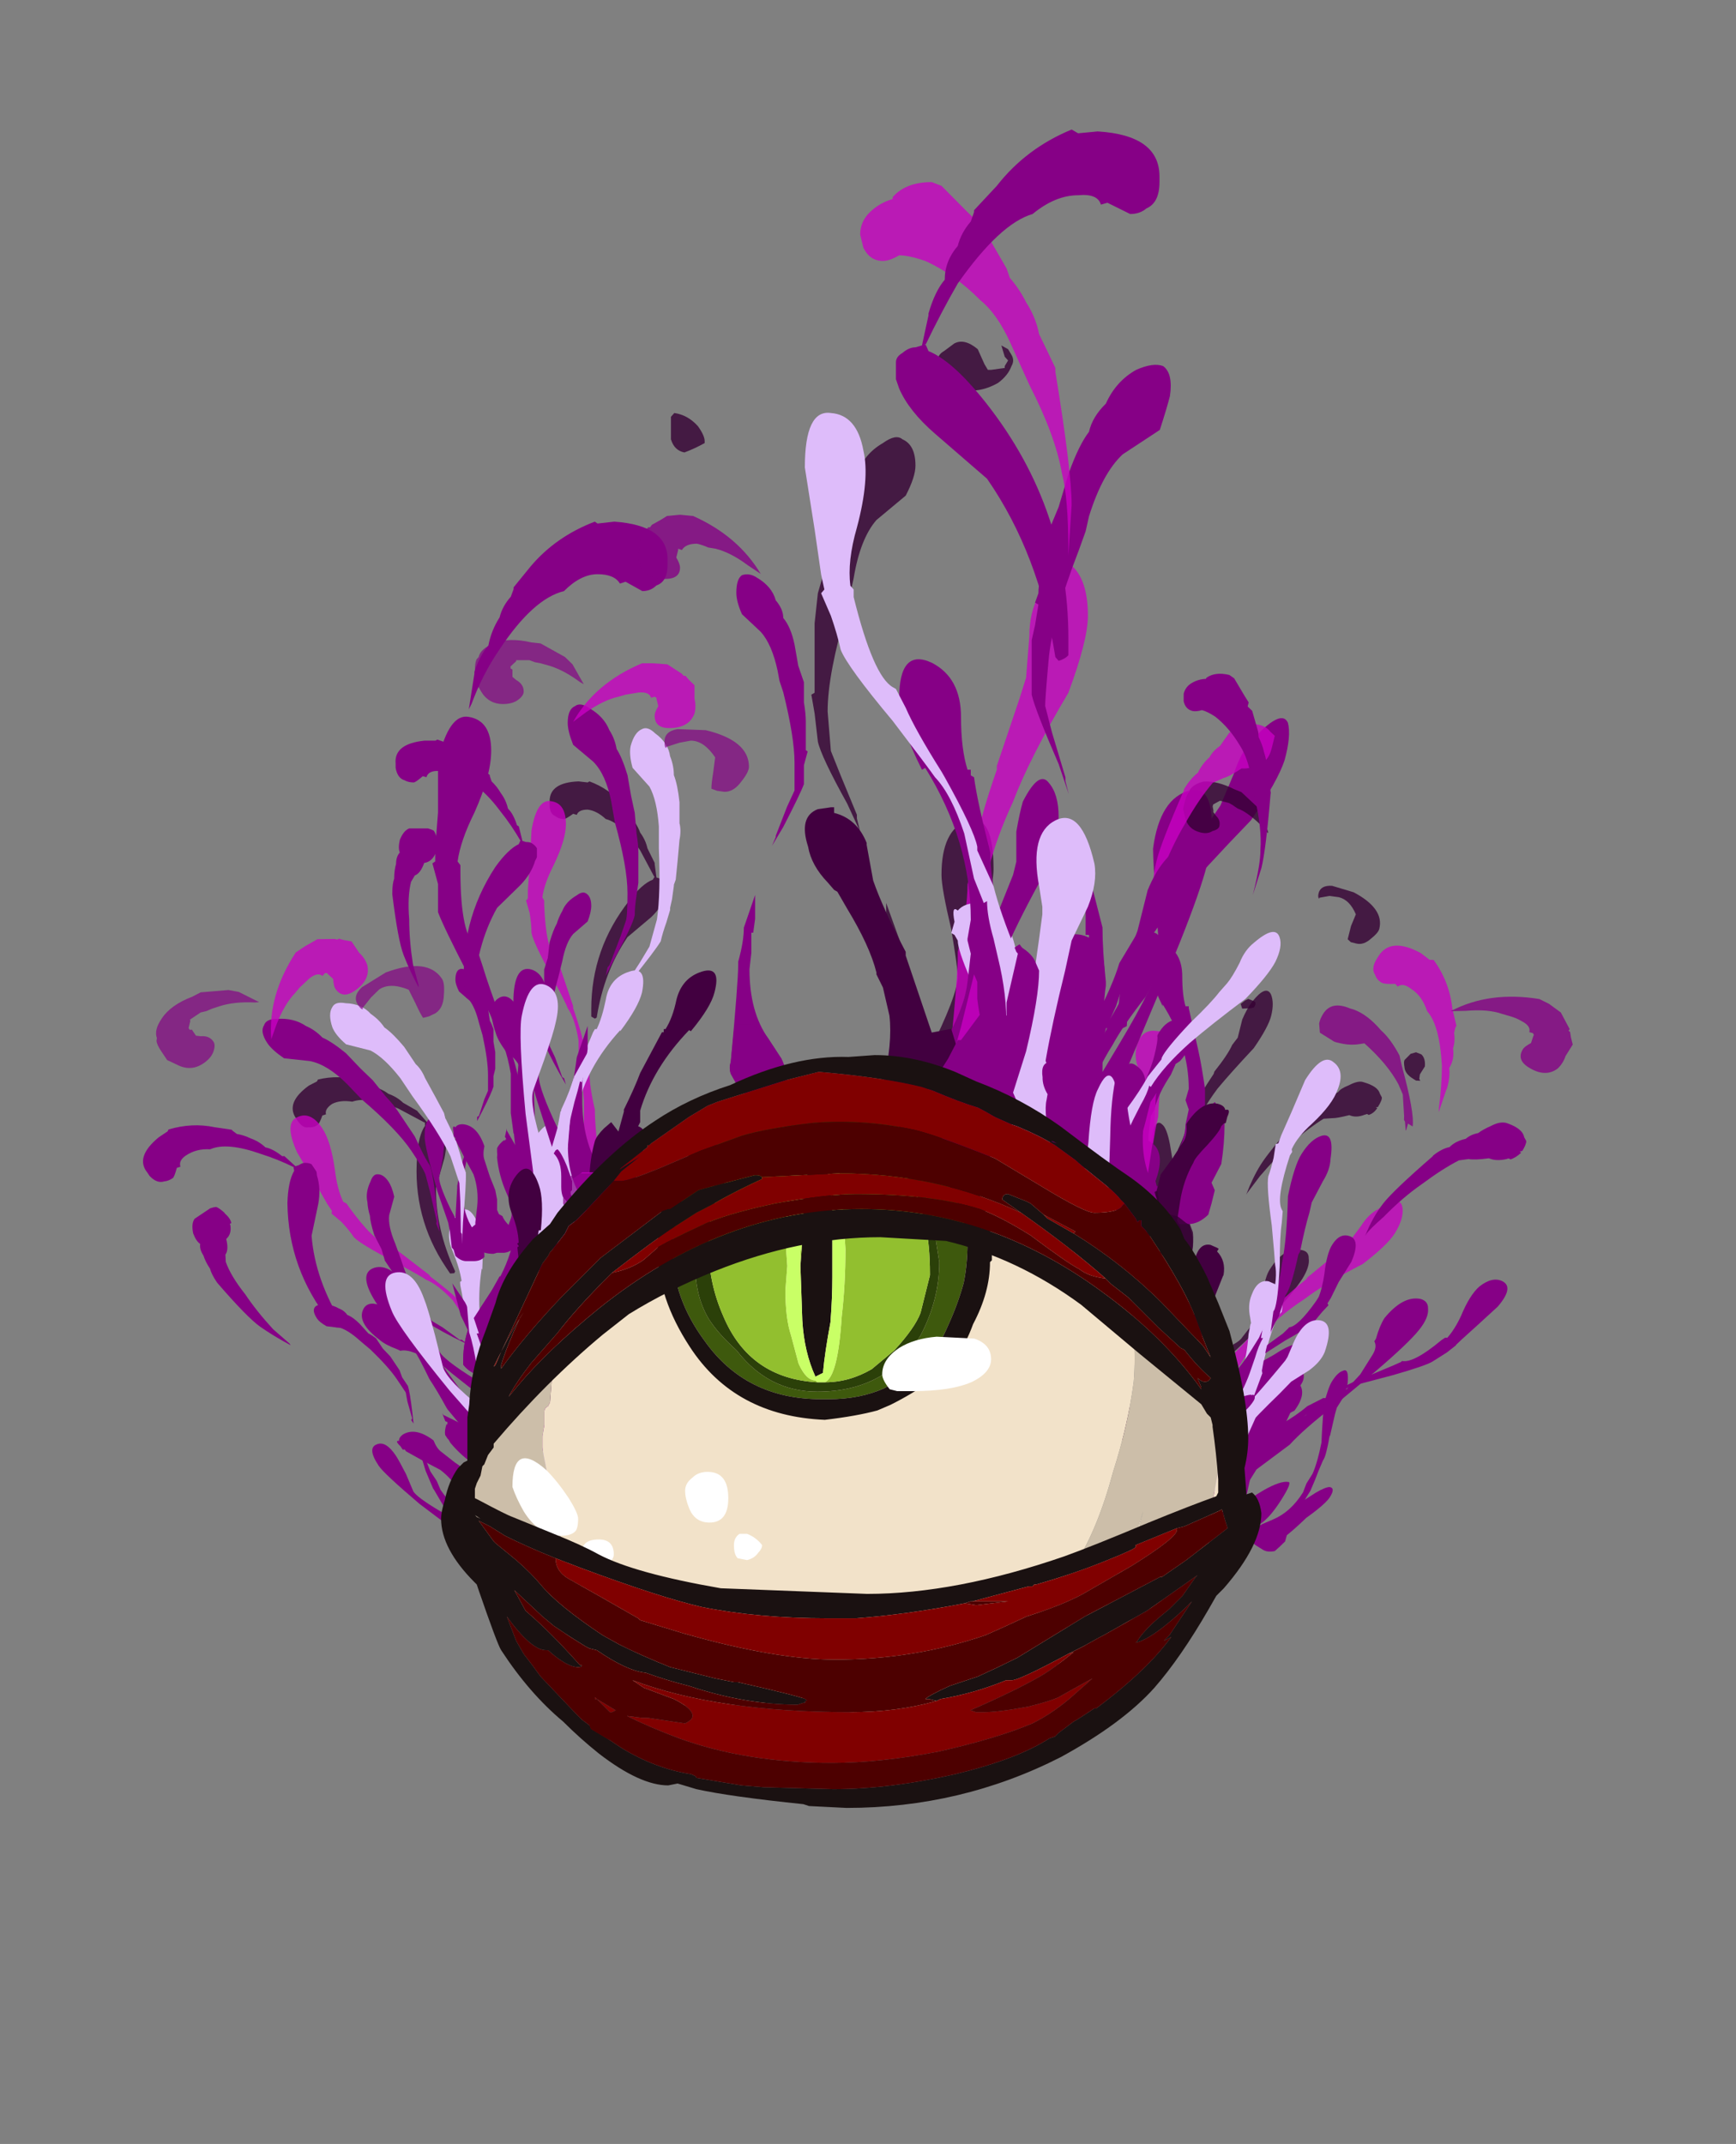 <?xml version="1.0" encoding="UTF-8" standalone="no"?>
<svg xmlns:ffdec="https://www.free-decompiler.com/flash" xmlns:xlink="http://www.w3.org/1999/xlink" ffdec:objectType="frame" height="399.7px" width="323.7px" xmlns="http://www.w3.org/2000/svg">
  <rect width="100%" height="100%" fill="#808080" stroke="none"/>
  <g transform="matrix(1.0, 0.0, 0.0, 1.0, 157.85, 337.4)">
    <use ffdec:characterId="25" height="2.7" transform="matrix(-12.133, 0.0, 0.0, 7.0, 32.263, -128.1)" width="0.7" xlink:href="#shape0"/>
    <use ffdec:characterId="22" height="2.2" transform="matrix(-12.133, 0.0, 0.0, 7.0, 18.31, -131.25)" width="0.75" xlink:href="#shape1"/>
    <use ffdec:characterId="26" height="6.95" transform="matrix(-12.133, 0.0, 0.0, 7.0, 48.036, -163.45)" width="1.55" xlink:href="#shape2"/>
    <use ffdec:characterId="27" height="20.1" transform="matrix(-12.133, 0.0, 0.0, 7.0, 27.41, -255.85)" width="2.8" xlink:href="#shape3"/>
    <use ffdec:characterId="28" height="16.75" transform="matrix(-12.133, 0.0, 0.0, 7.0, 45.003, -232.4)" width="2.25" xlink:href="#shape4"/>
    <use ffdec:characterId="24" height="14.25" transform="matrix(-12.133, 0.0, 0.0, 7.0, 41.97, -214.55)" width="2.65" xlink:href="#shape5"/>
    <use ffdec:characterId="37" height="5.5" transform="matrix(6.755, 0.0, 0.0, 3.897, -71.919, -123.716)" width="3.7" xlink:href="#shape6"/>
    <use ffdec:characterId="38" height="11.9" transform="matrix(6.755, 0.0, 0.0, 3.897, -65.164, -151.777)" width="4.1" xlink:href="#shape7"/>
    <use ffdec:characterId="39" height="22.55" transform="matrix(6.755, 0.0, 0.0, 3.897, -64.15, -191.724)" width="4.55" xlink:href="#shape8"/>
    <use ffdec:characterId="35" height="21.15" transform="matrix(6.755, 0.0, 0.0, 3.897, -59.76, -188.022)" width="2.15" xlink:href="#shape9"/>
    <use ffdec:characterId="40" height="13.1" transform="matrix(6.755, 0.0, 0.0, 3.897, -58.746, -156.454)" width="3.1" xlink:href="#shape10"/>
    <use ffdec:characterId="41" height="25.0" transform="matrix(6.755, 0.0, 0.0, 3.897, -62.124, -206.144)" width="3.45" xlink:href="#shape11"/>
    <use ffdec:characterId="490" height="17.6" transform="matrix(-10.439, 0.0, 0.0, 7.0, -55.821, -203.75)" width="2.05" xlink:href="#shape12"/>
    <use ffdec:characterId="491" height="20.75" transform="matrix(7.0, 0.0, 0.0, 4.694, -21.6, -230.405)" width="2.05" xlink:href="#shape13"/>
    <use ffdec:characterId="37" height="5.5" transform="matrix(5.6, -3.755, 2.166, 3.231, -80.651, -66.432)" width="3.7" xlink:href="#shape6"/>
    <use ffdec:characterId="38" height="11.9" transform="matrix(5.6, -3.755, 2.166, 3.231, -90.649, -93.449)" width="4.1" xlink:href="#shape7"/>
    <use ffdec:characterId="39" height="22.55" transform="matrix(5.6, -3.755, 2.166, 3.231, -112.014, -127.129)" width="4.55" xlink:href="#shape8"/>
    <use ffdec:characterId="35" height="21.15" transform="matrix(5.6, -3.755, 2.166, 3.231, -106.316, -126.5)" width="2.15" xlink:href="#shape9"/>
    <use ffdec:characterId="40" height="13.1" transform="matrix(5.6, -3.755, 2.166, 3.231, -87.928, -100.894)" width="3.1" xlink:href="#shape10"/>
    <use ffdec:characterId="41" height="25.0" transform="matrix(5.6, -3.755, 2.166, 3.231, -118.35, -140.209)" width="3.45" xlink:href="#shape11"/>
    <use ffdec:characterId="25" height="2.7" transform="matrix(-5.715, -3.579, -2.065, 3.297, 68.337, -66.692)" width="0.7" xlink:href="#shape0"/>
    <use ffdec:characterId="29" height="3.8" transform="matrix(-5.715, -3.579, -2.065, 3.297, 66.648, -76.7)" width="1.1" xlink:href="#shape14"/>
    <use ffdec:characterId="26" height="6.95" transform="matrix(-5.715, -3.579, -2.065, 3.297, 86.195, -78.69)" width="1.55" xlink:href="#shape2"/>
    <use ffdec:characterId="30" height="21.15" transform="matrix(-5.715, -3.579, -2.065, 3.297, 114.326, -124.88)" width="4.3" xlink:href="#shape15"/>
    <use ffdec:characterId="28" height="16.75" transform="matrix(-5.715, -3.579, -2.065, 3.297, 105.105, -112.063)" width="2.25" xlink:href="#shape4"/>
    <use ffdec:characterId="31" height="10.35" transform="matrix(-5.715, -3.579, -2.065, 3.297, 90.358, -91.69)" width="2.25" xlink:href="#shape16"/>
    <use ffdec:characterId="32" height="16.8" transform="matrix(-5.715, -3.579, -2.065, 3.297, 104.574, -116.297)" width="2.95" xlink:href="#shape17"/>
    <use ffdec:characterId="19" height="1.55" transform="matrix(6.549, 1.635, -0.944, 3.778, 47.225, -109.221)" width="0.5" xlink:href="#shape18"/>
    <use ffdec:characterId="20" height="13.55" transform="matrix(6.549, 1.635, -0.944, 3.778, 52.705, -159.029)" width="4.2" xlink:href="#shape19"/>
    <use ffdec:characterId="18" height="5.65" transform="matrix(6.549, 1.635, -0.944, 3.778, 46.889, -128.772)" width="1.4" xlink:href="#shape20"/>
    <use ffdec:characterId="487" height="10.5" transform="matrix(6.786, 1.695, -0.944, 3.778, 55.983, -149.38)" width="1.7" xlink:href="#shape21"/>
    <use ffdec:characterId="55" height="7.45" transform="matrix(-12.133, 0.0, 0.0, 7.0, 70.483, -161.35)" width="1.65" xlink:href="#shape22"/>
    <use ffdec:characterId="51" height="11.85" transform="matrix(-12.133, 0.0, 0.0, 7.0, 39.543, -192.15)" width="1.55" xlink:href="#shape23"/>
    <use ffdec:characterId="56" height="10.35" transform="matrix(-12.133, 0.0, 0.0, 7.0, 23.77, -187.25)" width="2.6" xlink:href="#shape24"/>
    <use ffdec:characterId="496" height="24.2" transform="matrix(-12.573, 0.0, 0.0, 7.0, 82.299, -281.05)" width="9.15" xlink:href="#shape25"/>
    <use ffdec:characterId="53" height="26.9" transform="matrix(-12.133, 0.0, 0.0, 7.0, 41.97, -303.45)" width="3.25" xlink:href="#shape26"/>
    <use ffdec:characterId="58" height="20.8" transform="matrix(-12.133, 0.0, 0.0, 7.0, 46.217, -260.4)" width="4.45" xlink:href="#shape27"/>
    <use ffdec:characterId="54" height="27.5" transform="matrix(-12.133, 0.0, 0.0, 7.0, 58.35, -313.25)" width="4.05" xlink:href="#shape28"/>
    <use ffdec:characterId="68" height="17.6" transform="matrix(6.755, 0.0, 0.0, 3.897, -78.674, -170.874)" width="4.7" xlink:href="#shape29"/>
    <use ffdec:characterId="65" height="13.1" transform="matrix(6.755, 0.0, 0.0, 3.897, -48.613, -156.454)" width="3.6" xlink:href="#shape30"/>
    <use ffdec:characterId="69" height="24.15" transform="matrix(6.755, 0.0, 0.0, 3.897, -84.079, -199.519)" width="4.75" xlink:href="#shape31"/>
    <use ffdec:characterId="502" height="20.45" transform="matrix(7.0, 0.0, 0.0, 3.897, -84.7, -183.345)" width="4.3" xlink:href="#shape32"/>
    <use ffdec:characterId="71" height="27.75" transform="matrix(6.755, 0.0, 0.0, 3.897, -56.044, -213.744)" width="4.15" xlink:href="#shape33"/>
    <use ffdec:characterId="500" height="28.9" transform="matrix(7.0, 0.0, 0.0, 3.897, -69.3, -218.031)" width="7.3" xlink:href="#shape34"/>
    <use ffdec:characterId="497" height="22.8" transform="matrix(-10.439, 0.0, 0.0, 7.0, -33.378, -240.15)" width="3.65" xlink:href="#shape35"/>
    <use ffdec:characterId="501" height="23.1" transform="matrix(7.0, 0.0, 0.0, 4.694, -38.75, -241.436)" width="3.95" xlink:href="#shape36"/>
    <use ffdec:characterId="68" height="17.6" transform="matrix(5.6, -3.755, 2.166, 3.231, -112.464, -101.77)" width="4.7" xlink:href="#shape29"/>
    <use ffdec:characterId="65" height="13.1" transform="matrix(5.6, -3.755, 2.166, 3.231, -79.528, -106.526)" width="3.6" xlink:href="#shape30"/>
    <use ffdec:characterId="69" height="24.15" transform="matrix(5.6, -3.755, 2.166, 3.231, -132.867, -122.513)" width="4.75" xlink:href="#shape31"/>
    <use ffdec:characterId="502" height="20.45" transform="matrix(5.803, -3.891, 2.166, 3.231, -124.392, -108.76)" width="4.3" xlink:href="#shape32"/>
    <use ffdec:characterId="71" height="27.75" transform="matrix(5.6, -3.755, 2.166, 3.231, -117.534, -149.889)" width="4.15" xlink:href="#shape33"/>
    <use ffdec:characterId="500" height="28.9" transform="matrix(5.803, -3.891, 2.166, 3.231, -130.906, -146.075)" width="7.3" xlink:href="#shape34"/>
    <use ffdec:characterId="59" height="9.4" transform="matrix(-5.715, -3.579, -2.065, 3.297, 101.604, -76.614)" width="2.0" xlink:href="#shape37"/>
    <use ffdec:characterId="60" height="14.95" transform="matrix(-5.715, -3.579, -2.065, 3.297, 96.776, -105.115)" width="1.5" xlink:href="#shape38"/>
    <use ffdec:characterId="56" height="10.35" transform="matrix(-5.715, -3.579, -2.065, 3.297, 81.785, -97.059)" width="2.6" xlink:href="#shape24"/>
    <use ffdec:characterId="498" height="25.15" transform="matrix(-5.922, -3.709, -2.065, 3.297, 141.651, -125.44)" width="10.15" xlink:href="#shape39"/>
    <use ffdec:characterId="62" height="27.45" transform="matrix(-5.715, -3.579, -2.065, 3.297, 123.485, -149.67)" width="3.8" xlink:href="#shape40"/>
    <use ffdec:characterId="58" height="20.8" transform="matrix(-5.715, -3.579, -2.065, 3.297, 113.936, -124.894)" width="4.45" xlink:href="#shape27"/>
    <use ffdec:characterId="63" height="27.8" transform="matrix(-5.715, -3.579, -2.065, 3.297, 137.862, -145.946)" width="6.35" xlink:href="#shape41"/>
    <use ffdec:characterId="45" height="9.4" transform="matrix(6.549, 1.635, -0.944, 3.778, 34.61, -143.679)" width="3.9" xlink:href="#shape42"/>
    <use ffdec:characterId="46" height="7.75" transform="matrix(6.549, 1.635, -0.944, 3.778, 57.712, -134.498)" width="2.1" xlink:href="#shape43"/>
    <use ffdec:characterId="493" height="26.3" transform="matrix(6.786, 1.695, -0.944, 3.778, 54.055, -208.062)" width="7.8" xlink:href="#shape44"/>
    <use ffdec:characterId="48" height="16.4" transform="matrix(6.549, 1.635, -0.944, 3.778, 55.394, -169.797)" width="3.95" xlink:href="#shape45"/>
    <use ffdec:characterId="49" height="26.95" transform="matrix(6.549, 1.635, -0.944, 3.778, 64.185, -213.36)" width="3.25" xlink:href="#shape46"/>
    <use ffdec:characterId="459" height="15.35" transform="matrix(7.0, 0.0, 0.0, 7.0, -70.35, -125.3)" width="20.2" xlink:href="#shape47"/>
    <use ffdec:characterId="461" height="61.95" transform="matrix(1.0, 0.0, 0.0, 1.0, -35.2, -134.65)" width="62.3" xlink:href="#sprite0"/>
    <use ffdec:characterId="326" height="6.15" transform="matrix(7.0, 0.0, 0.0, 7.0, -62.3, -88.55)" width="12.75" xlink:href="#shape49"/>
    <use ffdec:characterId="485" height="20.05" transform="matrix(7.0, 0.0, 0.0, 7.0, -75.6, -140.7)" width="21.85" xlink:href="#shape50"/>
  </g>
  <defs>
    <g id="shape0" transform="matrix(1.0, 0.0, 0.0, 1.0, 0.85, 0.45)">
      <path d="M-0.65 0.3 Q-0.5 -0.55 -0.45 -0.45 -0.3 -0.3 -0.2 0.45 -0.15 1.05 -0.15 1.55 -0.15 1.75 -0.15 1.95 -0.25 2.25 -0.5 2.25 -0.85 2.25 -0.85 1.55 -0.85 1.1 -0.65 0.3" fill="#860086" fill-rule="evenodd" stroke="none"/>
    </g>
    <g id="shape1" transform="matrix(1.0, 0.0, 0.0, 1.0, -0.3, 0.9)">
      <path d="M0.3 0.6 Q0.35 0.3 0.4 0.1 0.6 -1.15 0.9 -0.8 1.2 -0.5 1.0 0.45 L0.9 1.0 Q0.8 1.35 0.55 1.3 0.25 1.25 0.3 0.6" fill="#420040" fill-rule="evenodd" stroke="none"/>
    </g>
    <g id="shape2" transform="matrix(1.0, 0.0, 0.0, 1.0, 2.15, 5.5)">
      <path d="M-1.4 -4.7 Q-1.4 -4.4 -1.45 -3.7 L-1.5 -2.8 Q-1.45 -1.95 -1.2 -1.1 L-0.95 -0.3 -0.9 -0.25 Q-0.65 0.0 -0.65 0.25 L-0.65 0.45 -0.6 0.6 Q-0.55 1.3 -1.1 1.4 L-1.15 1.45 -1.4 1.45 Q-1.7 1.5 -1.9 1.05 -2.0 0.8 -2.05 0.6 L-1.9 0.2 Q-1.8 -0.15 -1.8 -0.45 L-1.75 -0.5 -1.75 -0.85 Q-1.75 -1.0 -1.85 -1.3 L-1.95 -1.8 -1.95 -2.55 -2.0 -3.5 Q-2.0 -3.8 -2.15 -4.2 -2.2 -5.3 -1.8 -5.45 -1.65 -5.5 -1.55 -5.4 -1.45 -5.55 -1.45 -5.1 L-1.4 -4.9 -1.4 -4.7" fill="#860086" fill-rule="evenodd" stroke="none"/>
    </g>
    <g id="shape3" transform="matrix(1.0, 0.0, 0.0, 1.0, 0.45, 18.7)">
      <path d="M2.05 -16.0 L2.15 -15.15 2.25 -14.55 2.3 -13.75 2.3 -11.9 2.35 -11.85 2.3 -11.35 2.25 -10.6 Q2.2 -10.2 1.8 -8.95 L1.6 -8.2 1.65 -8.55 1.65 -8.65 1.9 -9.7 2.05 -10.35 2.1 -11.4 Q2.1 -12.4 1.8 -14.15 L1.7 -14.95 Q1.6 -16.0 1.35 -16.5 L0.9 -17.15 Q0.75 -17.65 0.75 -17.95 0.75 -18.5 0.95 -18.65 1.05 -18.8 1.25 -18.55 1.55 -18.25 1.65 -17.7 1.8 -17.4 1.85 -17.0 2.0 -16.7 2.05 -16.0 M1.2 -6.3 L1.2 -5.45 1.15 -4.85 1.1 -4.9 1.1 -4.1 1.05 -3.45 Q1.05 -1.8 1.5 -0.8 L1.8 -0.05 Q1.9 0.4 1.9 1.0 L1.9 1.15 Q1.8 1.4 1.5 1.4 L1.2 1.4 Q0.95 1.4 0.75 1.0 L0.65 0.55 0.65 0.45 Q0.6 0.2 0.55 -0.6 L0.45 -1.25 Q0.3 -2.15 0.05 -3.45 -0.45 -6.55 -0.45 -7.2 -0.45 -8.7 -0.05 -8.5 0.35 -8.25 0.35 -7.05 0.35 -6.7 0.2 -5.6 0.1 -4.55 0.1 -4.35 0.1 -3.85 0.55 -2.3 L0.75 -1.6 0.85 -3.65 0.85 -3.75 0.95 -5.1 1.2 -6.3" fill="#350034" fill-opacity="0.8" fill-rule="evenodd" stroke="none"/>
    </g>
    <g id="shape4" transform="matrix(1.0, 0.0, 0.0, 1.0, 1.9, 15.35)">
      <path d="M0.1 -5.0 L0.1 -4.9 Q0.1 -4.05 0.35 -0.2 0.35 0.1 0.3 0.35 L0.2 0.85 Q-0.05 1.4 -0.35 1.4 L-0.7 1.4 Q-1.1 1.35 -1.2 1.05 L-1.25 0.9 Q-1.25 0.2 -1.05 -0.35 L-0.7 -1.3 Q-0.2 -2.6 -0.2 -4.65 L-0.2 -5.4 -0.25 -6.4 -0.3 -6.4 Q-0.35 -7.5 -0.75 -9.0 -1.0 -10.15 -1.6 -11.9 -1.9 -13.3 -1.9 -13.95 -1.9 -14.8 -1.7 -15.2 -1.45 -15.7 -1.15 -14.5 -1.0 -14.05 -1.0 -13.4 L-0.95 -12.3 -0.85 -11.75 -0.5 -9.95 -0.5 -9.85 Q-0.2 -8.35 -0.2 -7.9 L-0.2 -7.8 -0.05 -6.8 Q-0.05 -6.1 0.1 -5.0" fill="#c800c2" fill-opacity="0.8" fill-rule="evenodd" stroke="none"/>
    </g>
    <g id="shape5" transform="matrix(1.0, 0.0, 0.0, 1.0, 1.65, 12.8)">
      <path d="M0.15 -5.45 L0.1 -5.3 Q0.1 -5.05 -0.1 -4.25 L-0.05 0.55 -0.05 0.7 Q-0.15 1.5 -0.75 1.45 L-0.85 1.45 -0.9 1.4 -1.1 1.4 Q-1.4 1.35 -1.55 0.75 L-1.65 0.25 -1.4 -0.1 Q-1.2 -0.5 -1.15 -0.8 L-1.05 -0.9 -1.05 -2.35 -0.9 -3.2 -0.8 -5.0 Q-0.65 -6.25 -0.2 -6.3 0.0 -6.3 0.1 -6.1 0.2 -6.25 0.15 -5.8 L0.2 -5.5 0.15 -5.45" fill="#debcfa" fill-rule="evenodd" stroke="none"/>
      <path d="M0.65 -9.85 L0.6 -9.9 Q-0.1 -7.95 -0.1 -5.85 L-0.05 -5.35 -0.05 -5.3 -0.1 -4.95 -0.05 -4.2 Q0.0 -3.45 0.35 -2.45 L0.65 -1.4 Q0.85 -1.25 0.85 -0.75 L0.85 -0.3 Q0.85 0.5 0.25 0.6 L-0.1 0.6 Q-0.4 0.6 -0.65 0.05 L-0.75 -0.5 Q-0.8 -0.75 -0.8 -1.05 L-0.75 -1.45 -0.95 -2.35 Q-1.15 -3.3 -1.15 -4.2 -1.15 -4.5 -1.0 -4.85 L-0.85 -5.2 Q-0.7 -5.05 -0.6 -4.8 L-0.6 -4.75 -0.55 -5.7 -0.55 -5.85 Q-0.4 -6.95 -0.4 -7.65 -0.2 -9.0 -0.15 -9.65 L-0.1 -9.7 -0.1 -9.85 -0.05 -9.85 Q0.05 -10.4 0.05 -11.25 0.05 -12.3 0.5 -12.7 1.0 -13.1 1.0 -11.75 1.0 -11.05 0.65 -9.85" fill="#860086" fill-rule="evenodd" stroke="none"/>
    </g>
    <g id="shape6" transform="matrix(1.0, 0.0, 0.0, 1.0, 3.6, 3.25)">
      <path d="M-3.2 0.7 Q-3.05 1.35 -3.05 1.7 -3.05 2.25 -3.3 2.25 -3.55 2.25 -3.6 2.0 L-3.6 1.7 Q-3.6 1.3 -3.55 0.8 -3.5 0.25 -3.4 0.1 -3.3 0.05 -3.2 0.7" fill="#860086" fill-rule="evenodd" stroke="none"/>
      <path d="M0.1 1.55 L0.0 1.9 Q-0.15 2.25 -0.35 2.25 L-0.65 2.25 Q-1.05 2.2 -1.05 1.65 L-1.05 1.35 Q-1.05 1.2 -0.85 1.0 L-0.8 0.9 -0.65 0.25 Q-0.5 -0.4 -0.5 -1.15 L-0.6 -1.85 -0.65 -2.6 -0.65 -2.7 -0.7 -2.75 -0.65 -2.95 Q-0.65 -3.25 -0.6 -3.15 -0.5 -3.25 -0.4 -3.25 -0.05 -3.15 -0.05 -2.25 -0.15 -1.95 -0.15 -1.7 L-0.15 -0.95 -0.1 -0.35 Q-0.1 -0.25 -0.15 0.05 L-0.2 0.45 -0.2 0.7 -0.15 0.75 0.0 1.25 0.1 1.55" fill="#860086" fill-rule="evenodd" stroke="none"/>
    </g>
    <g id="shape7" transform="matrix(1.0, 0.0, 0.0, 1.0, 2.6, 10.45)">
      <path d="M1.3 -4.2 Q1.6 -4.0 1.45 -3.15 L1.3 -2.35 1.2 -2.0 1.25 -1.35 Q1.25 -0.85 1.3 -0.35 1.3 0.15 1.4 0.5 1.25 1.1 0.95 1.3 0.85 1.5 0.65 1.45 L0.6 1.45 0.55 1.4 0.45 1.4 Q0.05 1.35 0.0 0.7 0.0 0.45 0.0 0.2 0.15 0.0 0.35 -0.45 0.6 -1.15 0.65 -1.5 L0.7 -1.55 0.75 -2.55 0.85 -3.5 Q0.95 -4.35 1.3 -4.2" fill="#420040" fill-rule="evenodd" stroke="none"/>
      <path d="M-1.9 -7.8 Q-1.85 -8.25 -1.9 -9.0 -2.0 -9.95 -1.55 -10.35 -1.15 -10.75 -1.1 -9.55 -1.05 -8.95 -1.3 -7.85 L-1.35 -7.9 Q-1.85 -6.1 -1.75 -4.25 L-1.65 -3.8 -1.7 -3.8 -1.7 -3.45 -1.65 -2.8 Q-1.5 -2.15 -1.2 -1.25 L-0.85 -0.35 Q-0.65 -0.25 -0.65 0.2 L-0.65 0.3 -0.6 0.45 -0.6 0.6 Q-0.55 1.3 -1.1 1.4 L-1.15 1.45 -1.4 1.45 Q-1.7 1.5 -1.9 1.05 -2.0 0.8 -2.05 0.6 -2.1 0.35 -2.1 0.1 L-2.1 -0.25 Q-2.25 -0.6 -2.35 -1.05 -2.55 -1.85 -2.6 -2.7 -2.6 -2.95 -2.5 -3.25 L-2.35 -3.6 -2.1 -3.25 -2.15 -4.1 -2.15 -4.2 Q-2.1 -5.15 -2.1 -5.8 -2.0 -7.0 -2.0 -7.6 L-1.95 -7.65 -1.95 -7.75 -1.9 -7.75 -1.9 -7.8" fill="#860086" fill-rule="evenodd" stroke="none"/>
    </g>
    <g id="shape8" transform="matrix(1.0, 0.0, 0.0, 1.0, 2.45, 20.7)">
      <path d="M-1.9 -2.05 L-1.85 -1.3 -1.75 -0.55 -1.75 -0.45 -1.7 -0.45 Q-1.65 -0.15 -1.45 0.35 L-1.2 0.9 Q-1.15 1.1 -1.15 1.3 -1.2 1.8 -1.5 1.85 L-1.65 1.85 Q-1.85 1.9 -1.9 1.75 -2.15 1.6 -2.3 1.1 -2.25 0.85 -2.2 0.45 L-2.2 -0.85 -2.25 -1.15 -2.4 -1.8 Q-2.55 -2.5 -2.3 -2.6 -2.05 -2.75 -1.9 -2.05" fill="#860086" fill-rule="evenodd" stroke="none"/>
      <path d="M1.75 -16.75 L1.8 -16.1 1.9 -16.05 Q2.0 -16.05 2.05 -15.95 2.1 -15.85 2.1 -15.75 L2.1 -15.4 2.05 -15.2 Q1.95 -14.7 1.65 -14.2 L1.0 -13.25 Q0.35 -11.6 0.15 -9.4 L0.1 -9.35 0.0 -9.45 0.0 -9.8 Q0.0 -12.7 1.05 -15.0 1.4 -15.8 1.7 -16.0 L1.75 -16.15 1.75 -16.1 1.35 -17.4 Q0.85 -18.7 0.4 -18.9 0.15 -19.3 -0.1 -19.35 -0.35 -19.35 -0.4 -19.1 L-0.5 -19.15 Q-0.7 -18.9 -0.75 -18.9 -0.9 -18.9 -1.0 -19.05 -1.15 -19.15 -1.15 -19.6 L-1.15 -19.75 Q-1.15 -20.65 -0.35 -20.7 L-0.1 -20.65 -0.05 -20.7 Q0.5 -20.35 0.9 -19.55 L1.15 -19.05 1.15 -18.95 1.2 -18.75 Q1.3 -18.5 1.35 -18.25 1.5 -17.9 1.55 -17.5 L1.75 -16.8 1.75 -16.75 M0.75 -1.7 L0.8 -1.75 0.9 -2.05 Q1.0 -1.8 1.1 -1.75 L1.35 -1.15 1.5 -0.8 1.8 -0.05 Q1.9 0.4 1.9 1.0 L1.9 1.15 Q1.8 1.4 1.5 1.4 L1.2 1.4 Q0.95 1.4 0.75 1.0 L0.65 0.55 Q0.65 0.35 0.65 0.1 L0.65 -0.05 Q0.6 -0.4 0.55 -0.95 0.35 -2.1 0.35 -2.7 L0.4 -2.85 Q0.45 -3.05 0.6 -3.2 L0.75 -2.0 0.75 -1.7" fill="#350034" fill-opacity="0.8" fill-rule="evenodd" stroke="none"/>
    </g>
    <g id="shape9" transform="matrix(1.0, 0.0, 0.0, 1.0, 1.8, 19.75)">
      <path d="M0.1 -4.9 Q0.1 -4.05 0.35 -0.2 0.35 0.1 0.3 0.35 L0.2 0.85 Q-0.05 1.4 -0.35 1.4 L-0.7 1.4 Q-1.1 1.35 -1.2 1.05 L-1.25 0.9 Q-1.25 0.2 -1.05 -0.35 L-0.7 -1.3 Q-0.2 -2.6 -0.2 -4.65 L-0.2 -5.4 -0.25 -6.4 -0.3 -6.4 -0.35 -7.05 -0.35 -8.3 Q-0.45 -9.35 -0.65 -9.85 -0.7 -10.1 -1.1 -11.4 -1.6 -13.0 -1.65 -13.45 -1.65 -13.85 -1.7 -14.4 L-1.8 -15.0 -1.75 -15.1 -1.75 -15.5 -1.7 -16.7 -1.65 -18.35 Q-1.5 -19.9 -1.1 -19.75 -0.7 -19.65 -0.7 -18.65 -0.7 -17.9 -1.05 -16.65 -1.3 -15.8 -1.35 -15.15 L-1.3 -15.0 -1.3 -14.8 Q-1.25 -12.7 -1.0 -12.35 L-0.95 -12.3 -0.85 -11.75 -0.5 -9.95 -0.5 -9.85 Q-0.2 -8.35 -0.2 -7.9 L-0.2 -7.8 -0.05 -6.8 Q-0.05 -6.1 0.1 -5.0 L0.1 -4.9" fill="#c800c2" fill-opacity="0.8" fill-rule="evenodd" stroke="none"/>
    </g>
    <g id="shape10" transform="matrix(1.0, 0.0, 0.0, 1.0, 1.65, 11.65)">
      <path d="M0.4 -10.25 Q0.5 -11.3 1.05 -11.6 1.55 -11.9 1.4 -10.6 1.3 -9.9 0.8 -8.75 L0.8 -8.8 Q-0.15 -7.0 -0.4 -4.95 L-0.35 -4.45 -0.35 -4.4 -0.4 -4.4 -0.45 -4.05 -0.5 -3.3 Q-0.5 -2.55 -0.3 -1.5 L-0.15 -0.4 Q0.05 -0.25 0.0 0.25 L0.0 0.4 -0.05 0.55 -0.05 0.7 Q-0.15 1.5 -0.75 1.45 L-0.85 1.45 -0.9 1.4 -1.1 1.4 Q-1.4 1.35 -1.55 0.75 L-1.65 0.25 -1.6 -0.3 -1.5 -0.7 -1.6 -1.65 Q-1.65 -2.55 -1.55 -3.5 -1.55 -3.75 -1.35 -4.1 L-1.15 -4.4 -0.95 -3.95 -0.85 -4.9 -0.8 -5.0 Q-0.55 -6.05 -0.45 -6.75 -0.1 -8.05 0.05 -8.7 L0.1 -8.85 0.15 -8.85 Q0.3 -9.4 0.4 -10.25" fill="#debcfa" fill-rule="evenodd" stroke="none"/>
    </g>
    <g id="shape11" transform="matrix(1.0, 0.0, 0.0, 1.0, 2.15, 24.4)">
      <path d="M0.7 -22.25 Q0.85 -21.85 1.0 -21.0 L1.1 -20.0 1.2 -19.2 1.25 -18.2 Q1.3 -17.7 1.3 -17.3 L1.3 -15.85 1.25 -15.25 Q1.2 -14.7 1.2 -14.3 1.15 -13.85 0.65 -12.25 L0.4 -11.4 0.45 -11.8 0.5 -11.9 0.8 -13.25 0.95 -14.0 Q1.0 -14.2 1.0 -15.35 1.0 -16.6 0.65 -18.75 L0.55 -19.75 Q0.4 -21.05 0.05 -21.65 L-0.5 -22.45 Q-0.65 -23.1 -0.65 -23.5 -0.65 -24.15 -0.45 -24.3 -0.3 -24.5 -0.05 -24.2 0.35 -23.8 0.5 -23.15 0.65 -22.75 0.7 -22.25 M0.6 -1.2 Q0.8 -0.65 0.8 0.05 L0.75 0.2 Q0.65 0.55 0.25 0.6 L-0.1 0.6 Q-0.4 0.6 -0.65 0.05 L-0.75 -0.5 -0.8 -0.65 Q-0.85 -0.95 -0.95 -1.95 -0.95 -2.4 -1.0 -2.75 L-1.5 -5.45 Q-2.15 -9.3 -2.15 -10.1 -2.15 -11.95 -1.65 -11.7 -1.2 -11.45 -1.2 -9.95 -1.2 -9.5 -1.3 -8.15 L-1.45 -6.6 Q-1.45 -6.0 -0.9 -4.0 L-0.65 -3.15 Q-0.55 -5.15 -0.55 -5.7 L-0.55 -5.85 Q-0.45 -6.8 -0.4 -7.5 L-0.1 -9.0 -0.1 -7.9 -0.15 -7.2 -0.2 -7.25 Q-0.2 -6.85 -0.25 -6.25 L-0.25 -5.5 Q-0.25 -3.45 0.25 -2.15 L0.6 -1.2" fill="#860086" fill-rule="evenodd" stroke="none"/>
    </g>
    <g id="shape12" transform="matrix(1.0, 0.0, 0.0, 1.0, 0.75, 17.1)">
      <path d="M0.65 -17.1 Q1.0 -17.2 1.2 -15.95 L1.2 -14.55 1.25 -13.6 1.25 -13.25 1.3 -13.2 1.2 -12.65 Q1.2 -12.2 1.2 -11.9 1.1 -11.5 0.65 -10.2 0.2 -9.1 0.2 -8.85 0.0 -8.45 -0.1 -7.6 L-0.1 -6.55 -0.15 -6.0 -0.2 -6.0 Q-0.2 -5.7 -0.2 -5.2 L-0.25 -4.55 Q-0.25 -2.85 0.25 -1.8 L0.6 -1.0 Q0.75 -0.55 0.75 0.05 L0.75 0.15 Q0.6 0.45 0.25 0.5 L-0.1 0.5 Q-0.4 0.5 -0.6 0.0 L-0.75 -0.4 Q-0.8 -0.65 -0.75 -0.85 -0.55 -4.05 -0.55 -4.75 L-0.55 -4.85 Q-0.4 -5.75 -0.4 -6.35 L-0.25 -7.2 -0.25 -7.25 Q-0.25 -7.65 0.05 -8.85 L0.05 -8.95 Q0.3 -9.95 0.4 -10.45 L0.5 -10.9 0.5 -10.95 Q0.8 -11.25 0.8 -13.0 L0.8 -13.15 0.85 -13.25 Q0.8 -13.8 0.55 -14.55 0.25 -15.55 0.25 -16.2 0.25 -17.0 0.65 -17.1" fill="#860086" fill-rule="evenodd" stroke="none"/>
    </g>
    <g id="shape13" transform="matrix(1.0, 0.0, 0.0, 1.0, 0.75, 20.25)">
      <path d="M0.65 -18.5 Q0.85 -18.15 0.95 -17.45 L1.05 -16.6 1.2 -15.95 1.2 -15.15 Q1.25 -14.7 1.25 -14.4 L1.25 -13.25 1.3 -13.2 1.2 -12.65 Q1.2 -12.2 1.2 -11.9 1.1 -11.5 0.65 -10.2 L0.35 -9.45 0.45 -9.8 0.45 -9.85 0.75 -11.0 0.95 -11.65 Q0.95 -11.8 0.95 -12.75 0.95 -13.75 0.65 -15.55 L0.55 -16.0 0.5 -16.4 Q0.35 -17.45 0.05 -17.95 L-0.45 -18.65 Q-0.6 -19.15 -0.6 -19.5 -0.6 -20.05 -0.45 -20.2 -0.25 -20.3 -0.05 -20.1 0.35 -19.75 0.45 -19.2 0.65 -18.85 0.65 -18.5 M0.6 -1.0 Q0.75 -0.55 0.75 0.05 L0.75 0.15 Q0.6 0.45 0.25 0.5 L-0.1 0.5 Q-0.4 0.5 -0.6 0.0 L-0.75 -0.4 Q-0.8 -0.65 -0.75 -0.85 -0.55 -4.05 -0.55 -4.75 L-0.55 -4.85 Q-0.4 -5.65 -0.4 -6.2 L-0.1 -7.5 -0.1 -6.55 -0.15 -6.0 -0.2 -6.0 Q-0.2 -5.7 -0.2 -5.2 L-0.25 -4.55 Q-0.25 -2.85 0.25 -1.8 L0.6 -1.0" fill="#860086" fill-rule="evenodd" stroke="none"/>
    </g>
    <g id="shape14" transform="matrix(1.0, 0.0, 0.0, 1.0, -0.15, 2.4)">
      <path d="M1.05 -2.35 Q1.2 -2.5 1.25 -1.3 1.25 -0.15 1.15 0.5 1.0 1.5 0.55 1.4 0.15 1.35 0.15 0.85 0.15 0.6 0.2 0.35 0.35 -0.35 0.55 -1.2 0.85 -2.2 1.05 -2.35" fill="#420040" fill-rule="evenodd" stroke="none"/>
    </g>
    <g id="shape15" transform="matrix(1.0, 0.0, 0.0, 1.0, 2.05, 19.4)">
      <path d="M-1.9 0.05 Q-1.7 -0.2 -1.5 0.8 -1.45 1.0 -1.4 1.2 -1.35 1.75 -1.6 1.75 -1.8 1.8 -1.9 1.55 L-2.0 1.05 Q-2.15 0.3 -1.9 0.05" fill="#860086" fill-rule="evenodd" stroke="none"/>
      <path d="M0.5 -19.25 Q0.65 -19.5 1.05 -19.3 1.2 -19.25 1.35 -18.8 1.5 -18.45 1.5 -18.25 1.6 -18.0 1.65 -17.7 1.8 -17.4 1.85 -17.0 1.95 -16.75 2.05 -16.3 L2.05 -16.25 Q2.25 -14.05 2.25 -13.35 2.25 -12.6 2.15 -11.75 L2.15 -11.85 2.1 -12.85 Q2.0 -14.0 1.85 -15.0 1.65 -16.1 1.45 -16.8 L1.25 -17.05 Q1.15 -17.15 0.9 -17.6 0.7 -17.65 0.55 -18.0 L0.5 -18.1 0.45 -18.1 Q0.35 -18.3 0.35 -18.6 L0.4 -18.6 0.35 -18.65 Q0.35 -19.05 0.4 -19.15 L0.5 -19.25 M0.35 -8.35 L0.35 -8.2 Q0.2 -8.1 0.15 -7.7 0.1 -7.5 0.1 -6.7 L0.15 -5.85 Q0.15 -5.65 0.25 -5.35 L0.25 -5.3 0.45 -4.2 0.65 -3.6 0.8 -2.8 0.8 -3.05 1.0 -4.55 1.0 -4.65 1.1 -4.2 1.1 -4.1 1.05 -3.45 Q1.05 -1.8 1.5 -0.8 L1.8 -0.05 Q1.9 0.4 1.9 1.0 L1.9 1.15 Q1.8 1.4 1.5 1.4 L1.2 1.4 Q0.95 1.4 0.75 1.0 L0.65 0.55 Q0.65 0.35 0.65 0.1 L0.7 -0.7 0.4 -2.45 Q0.35 -3.35 0.15 -4.9 L-0.2 -7.2 Q-0.4 -9.05 -0.4 -9.75 -0.4 -10.45 -0.25 -10.75 -0.15 -11.05 0.05 -10.9 0.5 -10.6 0.5 -9.3 0.5 -8.9 0.35 -8.35" fill="#350034" fill-opacity="0.8" fill-rule="evenodd" stroke="none"/>
    </g>
    <g id="shape16" transform="matrix(1.0, 0.0, 0.0, 1.0, 1.65, 8.9)">
      <path d="M0.25 -6.85 L0.15 -6.65 0.15 -6.6 0.05 -6.15 Q-0.25 -5.15 -0.35 -4.45 L-0.35 -4.4 -0.4 -4.4 -0.45 -4.05 -0.5 -3.3 Q-0.5 -2.55 -0.3 -1.5 -0.05 0.0 -0.05 0.3 L-0.1 0.45 -0.1 0.65 -0.15 0.7 -0.15 0.75 -0.2 0.85 -0.25 0.85 -0.25 0.9 -0.1 0.8 -0.05 0.6 -0.05 0.7 Q-0.15 1.5 -0.75 1.45 L-0.85 1.45 -0.9 1.4 -1.1 1.4 Q-1.4 1.35 -1.55 0.75 L-1.65 0.25 -1.6 -0.3 -1.45 -0.95 -1.5 -1.1 -1.6 -1.8 -1.45 -2.95 -1.15 -2.85 Q-0.9 -4.4 -0.85 -4.9 L-0.8 -5.0 Q-0.55 -6.15 -0.45 -6.9 -0.35 -7.65 -0.4 -7.85 L-0.4 -7.9 Q-0.25 -8.55 0.05 -8.7 L0.1 -8.85 0.15 -8.85 0.35 -8.8 Q0.65 -8.6 0.55 -7.8 0.5 -7.3 0.25 -6.85" fill="#debcfa" fill-rule="evenodd" stroke="none"/>
    </g>
    <g id="shape17" transform="matrix(1.0, 0.0, 0.0, 1.0, 1.5, 16.2)">
      <path d="M1.15 -12.75 Q0.55 -11.0 0.3 -9.85 -0.1 -8.35 -0.15 -7.2 L-0.2 -7.25 Q-0.2 -6.85 -0.25 -6.25 L-0.25 -5.5 Q-0.25 -3.45 0.25 -2.15 L0.6 -1.2 Q0.8 -0.65 0.8 0.05 L0.75 0.2 Q0.65 0.55 0.25 0.6 L-0.1 0.6 Q-0.4 0.6 -0.65 0.05 L-0.75 -0.5 Q-0.8 -0.75 -0.8 -1.05 L-0.75 -1.6 Q-0.9 -2.5 -1.15 -3.7 -1.5 -5.6 -1.5 -6.3 -1.5 -7.25 -1.3 -7.05 -1.1 -6.9 -0.85 -5.95 L-0.55 -5.0 -0.55 -5.85 Q-0.4 -6.95 -0.4 -7.65 L-0.25 -8.65 -0.25 -8.75 Q-0.25 -9.2 0.05 -10.65 L0.05 -10.8 Q0.3 -11.95 0.4 -12.6 L0.5 -13.1 0.55 -14.25 Q0.55 -14.9 0.7 -15.35 1.0 -16.55 1.25 -16.05 1.45 -15.65 1.45 -14.8 1.45 -14.15 1.15 -12.75" fill="#860086" fill-rule="evenodd" stroke="none"/>
    </g>
    <g id="shape18" transform="matrix(1.0, 0.0, 0.0, 1.0, 0.75, -0.65)">
      <path d="M-0.25 1.35 L-0.25 1.75 Q-0.3 2.2 -0.5 2.2 -0.65 2.2 -0.7 1.95 L-0.75 1.55 Q-0.75 0.85 -0.5 0.65 -0.25 0.45 -0.25 1.35" fill="#860086" fill-rule="evenodd" stroke="none"/>
    </g>
    <g id="shape19" transform="matrix(1.0, 0.0, 0.0, 1.0, 1.75, 12.1)">
      <path d="M-1.5 -1.95 Q-1.45 -2.1 -1.2 -1.1 -0.9 -0.1 -0.9 0.45 -0.85 1.4 -1.25 1.45 -1.6 1.5 -1.7 1.05 L-1.75 0.6 Q-1.8 -0.05 -1.7 -0.8 -1.65 -1.75 -1.5 -1.95" fill="#860086" fill-rule="evenodd" stroke="none"/>
      <path d="M1.7 -10.5 Q1.75 -11.05 1.85 -11.45 2.1 -12.4 2.3 -12.0 2.45 -11.65 2.45 -11.0 2.45 -10.45 2.2 -9.3 1.75 -7.9 1.5 -7.0 1.2 -5.75 1.15 -4.85 L1.1 -4.9 1.1 -4.1 1.05 -3.45 Q1.05 -1.8 1.5 -0.8 L1.8 -0.05 Q1.9 0.4 1.9 1.0 L1.9 1.15 Q1.8 1.4 1.5 1.4 L1.2 1.4 Q0.95 1.4 0.75 1.0 L0.65 0.55 Q0.65 0.35 0.65 0.1 L0.7 -0.35 0.35 -2.05 Q0.05 -3.55 0.05 -4.1 0.05 -4.9 0.25 -4.7 0.4 -4.6 0.6 -3.85 L0.8 -3.05 0.85 -3.65 0.85 -3.75 Q0.95 -4.65 0.95 -5.2 L1.05 -6.0 1.05 -6.1 Q1.05 -6.45 1.3 -7.65 L1.3 -7.75 Q1.55 -8.7 1.6 -9.2 L1.7 -9.6 1.7 -10.5" fill="#350034" fill-opacity="0.8" fill-rule="evenodd" stroke="none"/>
      <path d="M0.1 -4.9 Q0.1 -4.05 0.35 -0.2 0.35 0.1 0.3 0.35 L0.2 0.85 Q-0.05 1.4 -0.35 1.4 L-0.7 1.4 Q-1.3 1.35 -1.3 0.55 L-1.3 0.7 -1.1 0.8 -1.1 0.75 -1.2 0.65 -1.2 0.5 -1.25 0.3 -1.25 0.2 Q-1.25 -0.15 -0.8 -1.6 -0.45 -2.6 -0.4 -3.35 L-0.35 -4.1 -0.4 -4.5 Q-0.4 -5.25 -0.6 -6.25 L-0.65 -6.75 -0.7 -6.8 -0.75 -7.0 Q-0.95 -7.5 -0.95 -8.0 -0.95 -8.8 -0.6 -8.95 L-0.4 -9.0 -0.35 -9.0 -0.35 -8.85 Q-0.05 -8.65 0.0 -7.95 L0.0 -7.9 -0.05 -6.95 Q-0.05 -6.2 0.1 -5.0 L0.1 -4.9" fill="#c800c2" fill-opacity="0.8" fill-rule="evenodd" stroke="none"/>
    </g>
    <g id="shape20" transform="matrix(1.0, 0.0, 0.0, 1.0, 1.5, 4.2)">
      <path d="M-0.4 -4.2 Q-0.1 -4.0 -0.2 -3.15 L-0.35 -2.35 -0.4 -2.0 -0.35 -1.35 -0.3 -1.35 -0.25 -0.35 -0.1 0.5 Q-0.2 1.1 -0.5 1.3 -0.6 1.5 -0.8 1.45 L-0.85 1.45 -0.9 1.4 -1.0 1.4 Q-1.4 1.35 -1.45 0.7 L-1.5 0.2 Q-1.35 0.0 -1.2 -0.45 -0.95 -1.15 -0.95 -1.5 L-0.9 -1.5 -0.9 -1.55 -0.85 -2.55 -0.85 -3.5 Q-0.75 -4.35 -0.4 -4.2" fill="#debcfa" fill-rule="evenodd" stroke="none"/>
    </g>
    <g id="shape21" transform="matrix(1.0, 0.0, 0.0, 1.0, 0.9, 9.9)">
      <path d="M0.15 -9.8 Q0.45 -9.65 0.45 -8.85 0.45 -8.35 0.3 -7.85 L0.2 -7.65 0.2 -7.6 0.15 -7.1 Q-0.05 -6.1 -0.05 -5.35 L-0.05 -5.3 -0.1 -4.95 -0.05 -4.2 Q0.0 -3.45 0.3 -2.45 0.75 -1.0 0.75 -0.65 L0.75 -0.25 0.7 -0.2 0.7 -0.15 0.65 -0.1 0.65 -0.05 0.8 -0.15 0.8 -0.3 Q0.8 0.5 0.25 0.6 L-0.1 0.6 Q-0.4 0.6 -0.6 0.05 L-0.75 -0.5 Q-0.8 -0.75 -0.75 -1.05 L-0.7 -1.7 -0.75 -1.8 -0.9 -2.55 -0.9 -3.7 -0.6 -3.65 Q-0.55 -5.2 -0.55 -5.7 L-0.55 -5.85 Q-0.4 -7.05 -0.4 -7.8 -0.4 -8.55 -0.45 -8.75 L-0.45 -8.8 Q-0.35 -9.5 -0.1 -9.7 L-0.1 -9.85 -0.05 -9.85 0.15 -9.8" fill="#860086" fill-rule="evenodd" stroke="none"/>
    </g>
    <g id="shape22" transform="matrix(1.0, 0.0, 0.0, 1.0, 4.0, 5.2)">
      <path d="M-2.4 1.2 Q-2.3 1.75 -2.55 1.75 -2.75 1.8 -2.85 1.55 L-2.95 1.05 Q-3.1 0.3 -2.85 0.05 -2.65 -0.2 -2.45 0.8 -2.4 1.0 -2.4 1.2" fill="#860086" fill-rule="evenodd" stroke="none"/>
      <path d="M-2.9 1.75 L-2.9 1.8 Q-2.9 2.25 -3.25 2.25 L-3.45 2.25 Q-3.6 2.25 -3.75 2.0 L-3.8 1.7 -3.85 1.35 -3.8 1.15 -3.95 0.65 Q-4.0 0.1 -4.0 -0.4 -4.0 -0.6 -3.95 -0.75 L-3.85 -1.0 -3.7 -0.75 -3.7 -1.35 Q-3.65 -1.95 -3.6 -2.35 L-3.45 -3.5 -3.45 -3.55 -3.4 -3.55 Q-3.35 -3.85 -3.35 -4.35 -3.35 -4.95 -3.1 -5.2 -2.85 -5.4 -2.85 -4.65 -2.85 -4.25 -3.05 -3.55 L-3.05 -3.6 Q-3.45 -2.5 -3.45 -1.35 L-3.4 -1.05 -3.45 -0.8 -3.4 -0.4 Q-3.4 0.0 -3.2 0.6 L-3.05 1.15 Q-2.9 1.25 -2.9 1.55 L-2.9 1.75" fill="#860086" fill-rule="evenodd" stroke="none"/>
    </g>
    <g id="shape23" transform="matrix(1.0, 0.0, 0.0, 1.0, 1.45, 9.6)">
      <path d="M-0.05 -2.2 L0.1 1.15 0.1 1.55 0.0 1.9 Q-0.15 2.25 -0.35 2.25 L-0.65 2.25 Q-0.9 2.25 -1.0 2.0 L-1.0 1.9 Q-1.0 1.4 -0.85 1.0 L-0.6 0.35 Q-0.25 -0.6 -0.25 -2.0 L-0.25 -2.55 -0.3 -3.25 Q-0.35 -4.05 -0.65 -5.1 -0.85 -5.9 -1.25 -7.15 -1.45 -8.1 -1.45 -8.6 -1.45 -9.2 -1.3 -9.5 -1.15 -9.85 -0.9 -9.0 -0.85 -8.7 -0.8 -8.2 L-0.8 -7.4 -0.75 -7.05 -0.45 -5.75 -0.45 -5.7 Q-0.25 -4.65 -0.25 -4.3 L-0.25 -4.25 -0.15 -3.55 Q-0.15 -3.05 -0.05 -2.25 L-0.05 -2.2" fill="#860086" fill-rule="evenodd" stroke="none"/>
    </g>
    <g id="shape24" transform="matrix(1.0, 0.0, 0.0, 1.0, 0.15, 8.9)">
      <path d="M1.5 -7.9 Q1.65 -8.55 2.0 -8.7 L2.0 -8.85 2.05 -8.85 2.25 -8.8 Q2.55 -8.6 2.4 -7.8 2.35 -7.3 2.1 -6.85 L2.0 -6.65 1.95 -6.6 1.8 -6.15 Q1.45 -5.15 1.35 -4.45 L1.35 -4.4 1.25 -4.05 1.15 -3.3 Q1.1 -2.55 1.25 -1.5 1.45 0.0 1.4 0.3 L1.4 0.45 1.35 0.65 1.35 0.7 1.3 0.75 1.25 0.85 1.2 0.85 1.2 0.9 1.4 0.8 1.45 0.6 1.45 0.7 Q1.3 1.5 0.7 1.45 L0.6 1.45 0.55 1.4 0.35 1.4 Q0.05 1.35 -0.1 0.75 L-0.15 0.25 Q-0.15 -0.05 -0.05 -0.3 L0.1 -0.95 0.05 -1.1 0.0 -1.8 0.2 -2.95 0.5 -2.85 0.9 -4.9 0.9 -5.0 Q1.25 -6.15 1.4 -6.9 L1.5 -7.85 1.5 -7.9" fill="#420040" fill-rule="evenodd" stroke="none"/>
    </g>
    <g id="shape25" transform="matrix(1.0, 0.0, 0.0, 1.0, 4.8, 22.3)">
      <path d="M-2.1 -19.6 Q-1.9 -19.25 -1.85 -18.85 -1.7 -18.5 -1.55 -17.75 L-1.4 -16.85 -1.25 -16.2 -1.2 -15.3 Q-1.1 -14.9 -1.1 -14.55 L-1.05 -14.3 -1.1 -14.25 -1.05 -13.7 -1.0 -13.3 -1.0 -11.85 Q-1.05 -11.45 -1.4 -10.0 L-1.55 -9.2 -1.5 -9.55 -1.5 -9.65 -1.3 -10.85 -1.2 -11.55 Q-1.2 -11.75 -1.25 -12.75 -1.3 -13.85 -1.7 -15.7 L-1.8 -16.2 -1.85 -16.6 Q-2.05 -17.75 -2.35 -18.25 L-2.9 -18.9 Q-3.0 -19.45 -3.05 -19.8 -3.1 -20.4 -2.95 -20.6 -2.8 -20.7 -2.55 -20.5 -2.25 -20.2 -2.1 -19.6 M-3.35 -9.3 Q-2.9 -9.1 -2.8 -7.75 -2.8 -7.4 -2.85 -6.15 L-2.9 -4.75 Q-2.85 -4.2 -2.3 -2.55 L-2.05 -1.8 Q-2.05 -3.55 -2.1 -4.1 L-2.1 -4.2 Q-2.05 -5.05 -2.05 -5.65 L-1.85 -7.05 -1.8 -6.05 -1.8 -5.45 -1.85 -5.45 Q-1.85 -5.15 -1.85 -4.55 L-1.8 -3.9 Q-1.7 -2.1 -1.2 -1.0 L-0.85 -0.2 Q-0.7 0.25 -0.65 0.9 L-0.65 1.05 Q-0.75 1.35 -1.05 1.4 L-1.1 1.45 -1.35 1.45 Q-1.65 1.5 -1.85 1.05 -1.95 0.8 -2.0 0.6 L-2.0 0.45 -2.05 0.45 -2.2 -0.7 -2.3 -1.4 -2.85 -3.75 Q-3.65 -7.1 -3.65 -7.85 -3.75 -9.45 -3.35 -9.3" fill="#860086" fill-rule="evenodd" stroke="none"/>
      <path d="M-1.2 0.05 L-1.1 0.5 Q-1.0 0.7 -1.0 0.95 L-1.05 1.35 Q-1.15 1.8 -1.35 1.85 L-1.6 1.85 -1.65 1.9 Q-1.95 1.9 -2.1 1.65 L-2.15 1.55 Q-2.25 1.0 -2.2 0.5 L-2.05 -0.25 Q-1.85 -1.35 -2.1 -2.95 L-2.25 -3.55 -2.4 -4.35 -2.4 -4.3 Q-2.65 -5.15 -3.15 -6.35 -3.55 -7.2 -4.25 -8.5 -4.65 -9.55 -4.75 -10.1 -4.85 -10.75 -4.8 -11.1 -4.7 -11.5 -4.25 -10.6 -4.1 -10.3 -4.0 -9.75 L-3.8 -8.9 -3.65 -8.5 -3.1 -7.1 -3.05 -7.0 Q-2.65 -5.9 -2.6 -5.5 L-2.55 -5.45 -2.3 -4.7 Q-2.2 -4.1 -1.95 -3.25 L-1.9 -3.15 -1.8 -2.6 -1.75 -3.4 Q-1.65 -4.15 -1.55 -4.3 -1.4 -4.5 -1.25 -3.7 -1.15 -3.15 -1.2 -1.65 L-1.2 0.05" fill="#860086" fill-rule="evenodd" stroke="none"/>
      <path d="M4.35 -19.25 L4.35 -18.65 Q4.3 -18.35 4.15 -18.3 4.0 -18.4 3.85 -18.55 L3.85 -18.6 Q3.85 -18.75 3.95 -19.0 4.1 -19.3 4.3 -19.35 L4.35 -19.25 M0.55 -22.3 L0.55 -22.3 M1.5 -0.2 L1.5 -0.15 Q1.65 0.1 1.65 0.4 L1.6 0.85 1.45 0.9 1.05 0.9 1.05 0.85 Q1.05 0.75 0.95 0.5 L0.85 0.25 Q0.85 0.1 1.0 -0.1 L1.0 -0.2 1.5 -0.2 M0.4 -20.7 L0.35 -20.55 0.3 -20.3 Q0.25 -20.1 0.05 -20.0 -0.2 -19.85 -0.5 -20.15 -0.65 -20.35 -0.7 -20.6 -0.75 -20.75 -0.7 -20.9 L-0.65 -21.05 -0.55 -21.15 -0.6 -20.85 -0.65 -20.75 -0.6 -20.6 -0.6 -20.55 -0.4 -20.5 -0.35 -20.5 -0.3 -20.65 -0.2 -21.05 Q0.0 -21.35 0.15 -21.2 L0.3 -21.0 Q0.4 -20.9 0.4 -20.7" fill="#350034" fill-opacity="0.8" fill-rule="evenodd" stroke="none"/>
    </g>
    <g id="shape26" transform="matrix(1.0, 0.0, 0.0, 1.0, 1.65, 25.5)">
      <path d="M0.05 -3.0 Q0.15 -2.35 0.25 -1.95 L0.35 -0.2 Q0.35 0.1 0.3 0.35 L0.2 0.85 Q-0.05 1.4 -0.35 1.4 L-0.7 1.4 Q-1.1 1.35 -1.2 1.05 L-1.25 0.9 Q-1.25 0.2 -1.05 -0.35 L-0.7 -1.3 Q-0.3 -2.3 -0.2 -3.75 L-0.2 -4.2 -0.15 -4.4 0.05 -3.0 M1.45 -24.7 Q1.6 -24.45 1.6 -24.1 L1.55 -23.75 Q1.45 -23.4 1.25 -23.4 1.15 -23.4 1.0 -23.55 0.85 -23.55 0.6 -23.4 0.15 -23.05 -0.25 -22.35 -0.5 -22.0 -0.7 -21.25 L-1.0 -20.1 Q-1.4 -18.75 -1.5 -17.75 -1.6 -17.1 -1.6 -15.65 L-1.6 -15.55 -1.65 -16.9 Q-1.65 -17.8 -1.4 -20.45 L-1.4 -20.55 Q-1.25 -21.1 -1.15 -21.45 -1.1 -21.9 -0.95 -22.3 -0.85 -22.65 -0.7 -22.95 L-0.65 -23.2 -0.35 -24.1 -0.2 -24.25 -0.2 -24.45 -0.05 -24.7 0.35 -25.4 0.5 -25.5 Q0.9 -25.5 1.1 -25.1 L1.1 -25.05 Q1.3 -24.95 1.45 -24.7" fill="#c800c2" fill-opacity="0.8" fill-rule="evenodd" stroke="none"/>
    </g>
    <g id="shape27" transform="matrix(1.0, 0.0, 0.0, 1.0, 2.0, 19.35)">
      <path d="M2.3 -16.25 L2.2 -15.05 2.15 -14.65 2.2 -14.55 2.05 -13.95 Q1.95 -13.45 1.9 -13.05 1.8 -12.6 1.1 -11.15 0.55 -9.9 0.45 -9.65 0.2 -9.2 0.0 -8.15 L-0.15 -6.95 -0.3 -6.3 -0.35 -6.35 Q-0.35 -5.95 -0.45 -5.35 L-0.55 -4.6 Q-0.8 -2.6 -0.4 -1.25 L-0.15 -0.25 Q-0.05 0.3 -0.15 1.0 L-0.2 1.2 Q-0.35 1.45 -0.75 1.45 L-0.85 1.45 -0.9 1.4 -1.1 1.4 Q-1.4 1.35 -1.55 0.75 L-1.65 0.25 -1.6 -0.3 -1.25 -2.1 Q-1.35 -3.1 -1.55 -4.5 L-1.65 -5.3 -1.9 -6.2 Q-2.05 -6.85 -2.0 -7.35 -1.8 -8.85 -1.4 -8.5 -1.0 -8.15 -1.15 -6.75 L-1.2 -6.2 -1.2 -6.0 Q-1.1 -4.65 -1.0 -3.65 L-0.85 -4.9 -0.8 -5.0 Q-0.55 -6.05 -0.45 -6.75 L-0.2 -7.7 -0.2 -7.8 Q-0.15 -8.25 0.3 -9.65 L0.35 -9.8 Q0.75 -10.9 0.9 -11.5 L1.05 -12.0 1.1 -12.05 Q1.4 -12.35 1.7 -14.45 L1.7 -14.65 1.75 -14.75 Q1.8 -15.4 1.65 -16.3 1.45 -17.6 1.55 -18.35 1.65 -19.3 2.05 -19.35 2.45 -19.45 2.45 -17.9 L2.3 -16.25" fill="#debcfa" fill-rule="evenodd" stroke="none"/>
    </g>
    <g id="shape28" transform="matrix(1.0, 0.0, 0.0, 1.0, 3.0, 26.9)">
      <path d="M0.3 -22.9 Q0.45 -22.6 0.55 -22.0 L0.55 -21.95 0.65 -21.15 0.75 -21.1 Q0.85 -21.1 0.95 -20.95 1.05 -20.85 1.05 -20.7 L1.05 -20.25 1.0 -20.0 Q0.85 -19.4 0.45 -18.8 L-0.35 -17.6 Q-1.15 -15.6 -1.4 -12.85 L-1.45 -12.75 Q-1.55 -12.8 -1.6 -12.9 L-1.6 -13.35 Q-1.6 -16.95 -0.25 -19.8 0.2 -20.75 0.55 -21.0 L0.6 -21.2 0.6 -21.15 Q0.35 -22.05 0.1 -22.8 -0.55 -24.4 -1.05 -24.65 -1.4 -25.15 -1.75 -25.15 -2.05 -25.2 -2.1 -24.9 L-2.2 -24.95 -2.55 -24.65 Q-2.7 -24.65 -2.8 -24.8 -3.0 -24.95 -3.0 -25.5 L-3.0 -25.65 Q-3.0 -26.75 -2.05 -26.85 L-1.75 -26.8 -1.65 -26.9 Q-0.95 -26.4 -0.5 -25.4 L-0.15 -24.75 -0.15 -24.7 -0.1 -24.45 Q0.05 -24.15 0.1 -23.8 0.3 -23.4 0.3 -22.9 M0.05 -2.65 L0.1 -2.65 0.25 -2.15 0.6 -1.2 Q0.8 -0.65 0.8 0.05 L0.75 0.2 Q0.65 0.55 0.25 0.6 L-0.1 0.6 Q-0.4 0.6 -0.65 0.05 L-0.75 -0.5 Q-0.8 -0.75 -0.8 -1.05 L-0.75 -1.25 -0.95 -2.35 Q-1.15 -3.8 -1.15 -4.5 L-1.1 -4.7 Q-1.05 -4.95 -0.85 -5.15 L-0.65 -3.65 -0.65 -3.3 -0.6 -3.35 -0.45 -3.75 -0.25 -3.35 0.05 -2.65" fill="#860086" fill-rule="evenodd" stroke="none"/>
    </g>
    <g id="shape29" transform="matrix(1.0, 0.0, 0.0, 1.0, 4.6, 15.35)">
      <path d="M-3.75 -4.15 Q-3.7 -4.3 -3.55 -4.3 -3.15 -4.25 -2.95 -3.25 -3.0 -2.85 -2.95 -2.6 L-2.8 -1.8 -2.65 -1.15 -2.6 -0.7 -2.6 -0.2 -2.55 0.0 -2.45 0.1 Q-2.4 0.35 -2.2 0.65 L-2.0 0.95 -2.05 1.35 Q-2.15 1.8 -2.4 1.85 L-2.6 1.85 -2.7 1.9 Q-3.15 1.9 -3.3 1.3 L-3.35 0.95 Q-3.4 0.75 -3.2 0.5 L-3.2 0.4 -3.15 -0.35 Q-3.1 -1.15 -3.25 -1.9 L-3.5 -2.7 -3.75 -3.55 -3.75 -3.65 -3.8 -3.7 -3.8 -3.9 Q-3.85 -4.3 -3.75 -4.15" fill="#860086" fill-rule="evenodd" stroke="none"/>
      <path d="M-2.7 -8.25 L-2.65 -7.75 -2.65 -6.95 -2.7 -6.6 -2.7 -6.1 Q-2.75 -5.8 -3.0 -4.95 L-3.15 -4.45 -3.15 -4.65 -3.1 -4.7 -2.95 -5.5 -2.85 -5.9 -2.85 -6.65 Q-2.85 -7.35 -3.0 -8.55 L-3.1 -9.15 Q-3.2 -9.85 -3.35 -10.2 L-3.65 -10.65 Q-3.75 -11.0 -3.75 -11.2 -3.75 -11.6 -3.65 -11.7 -3.55 -11.8 -3.4 -11.6 -3.2 -11.4 -3.1 -11.05 -3.0 -10.8 -3.0 -10.55 -2.9 -10.3 -2.85 -9.85 L-2.8 -9.25 Q-2.75 -9.1 -2.7 -8.85 L-2.7 -8.25 M-4.1 -2.65 L-4.2 -1.75 Q-4.2 -1.4 -3.9 -0.3 L-3.75 0.2 -3.7 -1.25 -3.7 -1.35 -3.6 -2.25 -3.45 -3.1 -3.45 -2.5 -3.5 -2.1 -3.5 -1.55 -3.55 -1.1 Q-3.55 0.0 -3.25 0.75 L-3.05 1.25 Q-2.95 1.6 -2.95 2.0 L-2.95 2.05 Q-3.05 2.25 -3.25 2.25 L-3.45 2.25 Q-3.6 2.25 -3.75 2.0 L-3.8 1.7 -3.85 1.6 -3.9 0.85 -3.95 0.4 -4.25 -1.1 Q-4.6 -3.25 -4.6 -3.7 -4.6 -4.75 -4.3 -4.6 -4.05 -4.5 -4.05 -3.65 -4.05 -3.4 -4.1 -2.65" fill="#860086" fill-rule="evenodd" stroke="none"/>
      <path d="M-0.05 -2.2 L0.1 1.15 0.1 1.55 0.0 1.9 Q-0.15 2.25 -0.35 2.25 L-0.65 2.25 Q-0.9 2.25 -1.0 2.0 L-1.0 1.9 Q-1.0 1.4 -0.85 1.0 L-0.6 0.35 Q-0.25 -0.6 -0.25 -2.0 L-0.25 -2.55 -0.3 -3.25 -0.35 -3.75 -0.4 -4.5 -0.15 -3.45 -0.05 -2.25 -0.05 -2.2 M0.0 -14.75 Q0.0 -14.45 -0.1 -14.0 L-0.5 -13.4 Q-0.7 -13.0 -0.8 -12.1 L-0.9 -11.4 Q-1.15 -9.85 -1.15 -8.95 L-1.15 -8.05 -1.0 -7.5 -0.8 -6.55 -0.75 -6.5 -0.7 -6.2 -0.9 -6.8 Q-1.25 -7.9 -1.3 -8.25 L-1.35 -8.9 -1.4 -9.35 -1.35 -9.4 -1.35 -10.4 -1.3 -11.0 -1.3 -11.7 -1.2 -12.25 -1.15 -13.0 Q-1.05 -13.6 -0.95 -13.9 -0.9 -14.2 -0.8 -14.5 -0.7 -14.95 -0.4 -15.25 -0.25 -15.45 -0.15 -15.35 0.0 -15.2 0.0 -14.75" fill="#860086" fill-rule="evenodd" stroke="none"/>
    </g>
    <g id="shape30" transform="matrix(1.0, 0.0, 0.0, 1.0, 0.15, 11.65)">
      <path d="M3.05 -11.6 Q3.6 -11.9 3.4 -10.6 3.3 -9.9 2.75 -8.75 L2.7 -8.8 Q1.7 -7.0 1.35 -4.95 L1.35 -4.4 1.25 -4.05 1.15 -3.3 Q1.1 -2.55 1.25 -1.5 L1.4 -0.4 Q1.6 -0.25 1.5 0.25 L1.5 0.4 1.45 0.55 1.45 0.7 Q1.3 1.5 0.7 1.45 L0.6 1.45 0.55 1.4 0.35 1.4 Q0.05 1.35 -0.1 0.75 L-0.15 0.25 Q-0.15 -0.05 -0.05 -0.3 L0.0 -0.7 -0.05 -1.65 Q-0.05 -2.55 0.1 -3.5 0.15 -3.75 0.35 -4.1 L0.55 -4.4 0.75 -3.95 0.9 -4.9 0.9 -5.0 Q1.2 -6.05 1.35 -6.75 1.75 -8.05 1.95 -8.7 L2.0 -8.7 2.0 -8.85 2.05 -8.85 Q2.25 -9.4 2.35 -10.25 2.5 -11.3 3.05 -11.6" fill="#420040" fill-rule="evenodd" stroke="none"/>
    </g>
    <g id="shape31" transform="matrix(1.0, 0.0, 0.0, 1.0, 5.4, 22.7)">
      <path d="M-2.3 -19.4 Q-2.15 -19.15 -2.05 -18.6 L-2.0 -18.55 -1.9 -17.85 -1.8 -17.8 Q-1.7 -17.8 -1.65 -17.75 -1.55 -17.65 -1.5 -17.5 L-1.5 -17.1 Q-1.5 -17.05 -1.55 -16.9 -1.65 -16.3 -1.95 -15.75 L-2.6 -14.65 Q-3.2 -12.8 -3.25 -10.3 L-3.35 -10.25 -3.45 -10.35 -3.5 -10.75 Q-3.65 -13.95 -2.65 -16.6 -2.3 -17.45 -2.0 -17.7 L-1.95 -17.9 -1.95 -17.85 Q-2.2 -18.6 -2.5 -19.25 -3.1 -20.65 -3.6 -20.8 -3.9 -21.2 -4.25 -21.2 -4.5 -21.2 -4.55 -20.9 L-4.65 -20.95 Q-4.85 -20.65 -4.9 -20.65 -5.05 -20.65 -5.15 -20.75 -5.35 -20.85 -5.4 -21.35 L-5.4 -21.55 Q-5.45 -22.5 -4.6 -22.65 L-4.3 -22.65 -4.25 -22.7 Q-3.6 -22.35 -3.15 -21.55 L-2.8 -21.0 -2.8 -20.95 -2.75 -20.7 Q-2.6 -20.45 -2.5 -20.15 -2.35 -19.8 -2.3 -19.4 M-2.1 -0.1 L-2.3 -1.1 Q-2.55 -2.35 -2.6 -2.95 L-2.6 -3.15 Q-2.55 -3.35 -2.4 -3.55 L-2.15 -2.25 -2.1 -1.9 -2.05 -2.0 -1.95 -2.35 Q-1.8 -2.1 -1.75 -2.0 L-1.45 -1.4 -1.4 -1.4 -1.25 -1.0 -0.85 -0.2 Q-0.7 0.25 -0.65 0.9 L-0.65 1.05 Q-0.75 1.35 -1.1 1.4 L-1.15 1.45 -1.4 1.45 Q-1.7 1.5 -1.9 1.05 -2.0 0.8 -2.05 0.6 -2.1 0.35 -2.1 0.1 L-2.1 -0.1" fill="#860086" fill-rule="evenodd" stroke="none"/>
    </g>
    <g id="shape32" transform="matrix(1.0, 0.0, 0.0, 1.0, 5.3, 18.55)">
      <path d="M-4.85 -18.45 L-4.35 -18.45 Q-4.25 -18.4 -4.2 -18.35 -4.15 -18.25 -4.1 -17.9 L-4.1 -17.85 Q-4.05 -17.5 -4.1 -17.3 L-4.15 -17.3 -4.15 -17.25 Q-4.25 -16.85 -4.45 -16.8 -4.55 -16.3 -4.7 -16.2 L-4.8 -15.9 Q-4.9 -15.2 -4.85 -14.1 -4.85 -13.1 -4.75 -11.95 L-4.6 -10.95 -4.6 -10.85 Q-4.85 -11.7 -5.0 -12.4 -5.15 -13.1 -5.3 -15.3 L-5.3 -15.35 Q-5.3 -15.8 -5.25 -16.05 -5.25 -16.45 -5.2 -16.75 -5.2 -17.1 -5.1 -17.3 -5.15 -17.5 -5.1 -17.9 -5.0 -18.35 -4.85 -18.45 M-1.3 -0.3 L-1.1 0.5 Q-1.0 0.7 -1.0 0.95 L-1.05 1.35 Q-1.15 1.8 -1.35 1.85 L-1.6 1.85 -1.65 1.9 Q-1.95 1.9 -2.1 1.65 L-2.15 1.55 Q-2.25 1.0 -2.2 0.5 L-2.05 -0.25 Q-1.85 -1.35 -2.1 -2.95 L-2.25 -3.55 -2.3 -3.7 -2.25 -4.1 -2.25 -4.0 -1.8 -2.6 -1.75 -2.3 -1.7 -3.15 -1.65 -3.75 -1.65 -4.9 Q-1.6 -5.2 -1.65 -5.4 L-1.75 -6.25 -1.95 -7.2 Q-2.1 -7.6 -2.25 -7.7 L-2.3 -7.85 Q-2.5 -8.35 -2.55 -8.7 -2.8 -10.0 -2.45 -10.35 -2.3 -10.5 -2.15 -10.3 -1.95 -10.0 -1.8 -9.3 -1.7 -8.6 -1.55 -6.75 L-1.5 -4.5 Q-1.4 -2.95 -1.3 -2.05 L-1.3 -0.3" fill="#860086" fill-rule="evenodd" stroke="none"/>
    </g>
    <g id="shape33" transform="matrix(1.0, 0.0, 0.0, 1.0, 1.25, 26.35)">
      <path d="M2.55 -25.75 L2.6 -25.75 2.7 -25.55 2.85 -25.3 2.85 -24.65 Q2.9 -24.3 2.85 -23.95 2.7 -23.25 2.15 -23.25 1.75 -23.25 1.75 -23.85 1.75 -24.0 1.85 -24.3 L1.8 -24.65 1.8 -24.7 1.75 -24.75 1.65 -24.7 Q1.6 -25.0 1.3 -24.95 L0.95 -24.85 0.75 -24.75 Q0.35 -24.6 -0.15 -24.0 L-0.5 -23.55 Q0.1 -25.4 1.4 -26.35 L1.7 -26.35 2.1 -26.3 2.5 -25.85 2.55 -25.75 M0.35 -0.2 Q0.35 0.1 0.3 0.35 L0.2 0.85 Q-0.05 1.4 -0.35 1.4 L-0.7 1.4 Q-1.1 1.35 -1.2 1.05 L-1.25 0.9 Q-1.25 0.2 -1.05 -0.35 L-0.7 -1.3 -0.6 -1.55 -0.5 -1.7 -0.25 -2.0 0.2 -2.0 0.25 -1.9 0.35 -0.2" fill="#c800c2" fill-opacity="0.8" fill-rule="evenodd" stroke="none"/>
    </g>
    <g id="shape34" transform="matrix(1.0, 0.0, 0.0, 1.0, 3.1, 27.45)">
      <path d="M2.2 -21.0 Q2.3 -20.55 2.35 -19.7 L2.35 -18.7 Q2.4 -18.35 2.35 -17.9 L2.3 -16.9 2.25 -16.0 2.2 -15.75 2.2 -15.7 2.15 -15.05 2.1 -14.65 2.1 -14.55 2.0 -13.95 Q1.9 -13.45 1.85 -13.05 1.7 -12.6 1.05 -11.15 L0.7 -10.3 0.85 -10.7 0.85 -10.8 1.3 -12.05 1.55 -12.8 1.75 -14.1 Q1.85 -15.35 1.8 -17.5 L1.8 -18.55 Q1.75 -19.8 1.55 -20.45 L1.1 -21.35 Q1.0 -22.0 1.05 -22.4 1.15 -23.05 1.35 -23.2 1.5 -23.35 1.7 -23.0 2.05 -22.55 2.1 -21.9 2.2 -21.45 2.2 -21.0 M-1.2 -10.95 Q-0.75 -10.6 -0.95 -9.15 -1.0 -8.7 -1.25 -7.4 L-1.55 -5.9 Q-1.65 -5.25 -1.3 -3.25 L-1.2 -2.35 Q-0.85 -4.3 -0.8 -4.9 L-0.8 -5.0 Q-0.55 -5.95 -0.45 -6.6 L0.0 -8.05 -0.15 -6.95 -0.25 -6.3 -0.3 -6.35 Q-0.35 -5.95 -0.45 -5.35 L-0.55 -4.6 Q-0.75 -2.6 -0.4 -1.25 L-0.15 -0.25 Q-0.05 0.3 -0.15 1.0 L-0.15 1.2 Q-0.35 1.45 -0.7 1.45 L-0.8 1.45 -0.85 1.4 -1.05 1.4 Q-1.35 1.35 -1.5 0.75 L-1.6 0.25 -1.6 0.1 -1.55 -1.25 -1.55 -2.05 -1.75 -4.8 Q-1.95 -8.65 -1.85 -9.5 -1.65 -11.3 -1.2 -10.95" fill="#debcfa" fill-rule="evenodd" stroke="none"/>
      <path d="M4.0 -20.7 Q3.8 -20.2 3.55 -20.2 L3.35 -20.25 3.2 -20.35 Q3.2 -20.6 3.25 -21.15 L3.3 -21.85 Q3.0 -22.65 2.65 -22.65 L2.35 -22.55 2.0 -22.35 2.0 -22.3 Q1.95 -22.3 1.95 -22.6 1.95 -23.1 2.3 -23.2 L3.05 -23.15 Q4.2 -22.65 4.2 -21.4 4.2 -21.15 4.0 -20.7 M-0.55 -1.8 L-0.45 -1.95 0.05 -1.95 Q0.25 -1.8 0.35 -1.65 L0.45 -1.6 0.6 -1.2 Q0.75 -0.65 0.75 0.05 L0.75 0.2 Q0.6 0.55 0.25 0.6 L-0.1 0.6 Q-0.4 0.6 -0.6 0.05 L-0.75 -0.5 -0.75 -0.8 -0.6 -0.45 Q-0.55 -0.55 -0.5 -0.7 L-0.55 -1.05 -0.5 -1.15 -0.5 -1.55 -0.55 -1.8 M-3.0 -26.65 Q-2.95 -27.05 -2.6 -27.3 -2.2 -27.6 -1.6 -27.35 L-1.35 -27.3 -0.7 -26.65 -0.5 -26.3 -0.2 -25.35 -0.3 -25.45 Q-0.75 -26.05 -1.15 -26.25 L-1.35 -26.35 -1.5 -26.4 -1.65 -26.5 -2.0 -26.5 -2.0 -26.45 -2.15 -26.2 -2.15 -26.1 -2.1 -26.05 -2.1 -25.7 -2.0 -25.55 Q-1.8 -25.35 -1.8 -25.0 -1.8 -24.8 -1.95 -24.6 -2.1 -24.4 -2.35 -24.4 -2.75 -24.4 -2.95 -25.05 L-3.1 -25.5 -3.1 -26.0 Q-3.1 -26.4 -3.05 -26.55 L-3.0 -26.65" fill="#860086" fill-opacity="0.698" fill-rule="evenodd" stroke="none"/>
      <path d="M-0.55 -1.8 L-0.5 -1.55 -0.5 -1.15 -0.55 -1.05 -0.5 -0.7 Q-0.55 -0.55 -0.6 -0.45 L-0.75 -0.8 Q-0.8 -1.0 -0.8 -1.3 L-0.8 -1.8 Q-0.8 -2.55 -1.0 -2.9 L-0.95 -3.05 -0.9 -3.1 Q-0.8 -2.95 -0.65 -2.3 L-0.55 -1.8" fill="#860086" fill-rule="evenodd" stroke="none"/>
    </g>
    <g id="shape35" transform="matrix(1.0, 0.0, 0.0, 1.0, 2.9, 22.3)">
      <path d="M0.3 -19.0 Q0.45 -18.75 0.55 -18.3 L0.55 -18.25 0.65 -17.3 0.6 -17.45 Q0.4 -18.25 0.1 -18.9 -0.5 -20.25 -1.05 -20.45 -1.35 -20.9 -1.65 -20.9 -1.95 -20.9 -2.05 -20.65 L-2.15 -20.7 -2.45 -20.45 Q-2.6 -20.45 -2.7 -20.6 -2.9 -20.7 -2.9 -21.15 L-2.9 -21.3 Q-2.9 -22.2 -1.95 -22.3 L-1.65 -22.25 -1.6 -22.3 Q-0.9 -21.9 -0.45 -21.1 L-0.15 -20.55 -0.15 -20.5 -0.1 -20.3 Q0.05 -20.05 0.1 -19.75 0.25 -19.4 0.3 -19.0 M0.05 -2.2 L0.1 -2.2 0.25 -1.8 0.6 -1.0 Q0.75 -0.55 0.75 0.05 L0.75 0.15 Q0.6 0.45 0.25 0.5 L-0.1 0.5 Q-0.4 0.5 -0.6 0.0 L-0.75 -0.4 Q-0.8 -0.65 -0.75 -0.85 L-0.65 -2.65 -0.6 -2.8 -0.45 -3.1 -0.2 -2.8 0.05 -2.2" fill="#860086" fill-rule="evenodd" stroke="none"/>
    </g>
    <g id="shape36" transform="matrix(1.0, 0.0, 0.0, 1.0, 3.2, 22.6)">
      <path d="M0.05 -2.1 L0.15 -2.0 0.25 -1.8 0.6 -1.0 Q0.75 -0.55 0.75 0.05 L0.75 0.15 Q0.6 0.45 0.25 0.5 L-0.1 0.5 Q-0.4 0.5 -0.6 0.0 L-0.75 -0.4 Q-0.8 -0.65 -0.75 -0.85 L-0.65 -2.3 -0.6 -2.35 -0.2 -2.35 0.05 -2.1 M-3.15 -21.7 L-2.95 -22.1 -2.9 -22.1 -2.85 -22.2 Q-2.6 -22.4 -2.45 -22.55 L-2.1 -22.6 -1.75 -22.55 Q-0.55 -21.75 0.05 -20.25 L-0.3 -20.6 Q-0.75 -21.1 -1.15 -21.25 L-1.35 -21.3 Q-1.5 -21.4 -1.65 -21.45 -1.95 -21.45 -2.05 -21.2 L-2.15 -21.25 -2.15 -21.2 -2.2 -20.9 Q-2.1 -20.65 -2.1 -20.5 -2.1 -20.05 -2.5 -20.05 -3.05 -20.05 -3.15 -20.6 -3.25 -20.85 -3.2 -21.15 L-3.15 -21.7" fill="#860086" fill-opacity="0.8" fill-rule="evenodd" stroke="none"/>
    </g>
    <g id="shape37" transform="matrix(1.0, 0.0, 0.0, 1.0, 4.25, 7.15)">
      <path d="M-3.05 -1.15 Q-2.85 -1.0 -2.6 -0.2 -2.4 0.45 -2.3 1.0 -2.25 1.25 -2.25 1.45 -2.25 1.8 -2.55 1.85 -2.9 1.9 -3.05 1.1 -3.15 0.6 -3.15 -0.3 -3.15 -1.25 -3.05 -1.15" fill="#860086" fill-rule="evenodd" stroke="none"/>
      <path d="M-2.75 -5.2 Q-3.05 -4.2 -3.25 -3.6 -3.45 -2.7 -3.5 -2.1 L-3.5 -1.55 -3.55 -1.1 Q-3.55 0.0 -3.25 0.75 L-3.05 1.25 Q-2.95 1.6 -2.95 2.0 L-2.95 2.05 Q-3.05 2.25 -3.25 2.25 L-3.45 2.25 Q-3.6 2.25 -3.75 2.0 L-3.8 1.7 -3.85 1.35 -3.8 1.05 Q-3.9 0.55 -4.0 -0.15 -4.25 -1.2 -4.25 -1.6 -4.25 -2.1 -4.1 -2.0 -4.0 -1.9 -3.85 -1.4 L-3.7 -0.85 -3.7 -1.35 Q-3.65 -1.95 -3.6 -2.35 L-3.55 -2.9 -3.55 -2.95 Q-3.55 -3.2 -3.35 -4.05 L-3.35 -4.1 -3.15 -5.1 -3.1 -5.4 Q-3.1 -5.6 -3.1 -6.05 -3.05 -6.4 -3.0 -6.65 -2.8 -7.35 -2.7 -7.05 -2.6 -6.85 -2.6 -6.35 -2.6 -6.0 -2.75 -5.2" fill="#860086" fill-rule="evenodd" stroke="none"/>
    </g>
    <g id="shape38" transform="matrix(1.0, 0.0, 0.0, 1.0, 1.4, 12.7)">
      <path d="M-0.05 -2.2 L0.1 1.15 0.1 1.55 0.0 1.9 Q-0.15 2.25 -0.35 2.25 L-0.65 2.25 Q-0.9 2.25 -1.0 2.0 L-1.0 1.9 Q-1.0 1.4 -0.85 1.0 L-0.6 0.35 Q-0.25 -0.6 -0.25 -2.0 L-0.25 -2.55 -0.3 -3.25 -0.35 -3.75 -0.4 -4.6 Q-0.45 -5.3 -0.6 -5.7 L-0.9 -6.8 Q-1.25 -7.9 -1.3 -8.25 L-1.35 -8.9 -1.4 -9.35 -1.35 -9.4 -1.35 -9.7 -1.3 -10.55 -1.3 -11.7 Q-1.2 -12.8 -0.9 -12.7 -0.6 -12.6 -0.6 -11.9 -0.6 -11.4 -0.85 -10.5 -1.0 -9.9 -1.05 -9.45 L-1.05 -9.2 Q-1.0 -7.7 -0.8 -7.45 L-0.8 -7.4 -0.75 -7.05 -0.45 -5.75 -0.45 -5.7 Q-0.25 -4.65 -0.25 -4.3 L-0.25 -4.25 -0.15 -3.55 Q-0.15 -3.05 -0.05 -2.25 L-0.05 -2.2" fill="#860086" fill-rule="evenodd" stroke="none"/>
    </g>
    <g id="shape39" transform="matrix(1.0, 0.0, 0.0, 1.0, 5.25, 23.25)">
      <path d="M-2.1 -19.6 Q-1.9 -19.25 -1.85 -18.85 -1.7 -18.6 -1.6 -18.1 L-1.6 -18.05 Q-1.2 -15.7 -1.15 -14.9 -1.1 -14.05 -1.2 -13.1 L-1.2 -13.2 Q-1.2 -13.45 -1.35 -14.35 -1.5 -15.6 -1.75 -16.65 -2.0 -17.8 -2.25 -18.55 L-2.45 -18.85 Q-2.6 -18.95 -2.9 -19.4 -3.1 -19.45 -3.3 -19.8 L-3.35 -19.9 -3.4 -19.9 Q-3.5 -20.1 -3.55 -20.45 L-3.5 -20.45 -3.55 -20.55 Q-3.55 -20.9 -3.5 -21.05 L-3.4 -21.15 Q-3.25 -21.45 -2.85 -21.3 -2.65 -21.25 -2.5 -20.8 -2.35 -20.4 -2.3 -20.15 -2.15 -19.9 -2.1 -19.6 M-2.9 -9.2 L-2.9 -9.05 Q-3.05 -8.9 -3.05 -8.45 L-3.05 -7.35 -2.95 -6.4 -2.8 -5.85 -2.8 -5.8 -2.5 -4.65 -2.3 -4.0 -2.05 -3.15 -2.05 -3.45 Q-2.0 -4.15 -1.95 -5.05 L-1.95 -5.2 -1.85 -4.75 -1.85 -4.55 -1.8 -3.9 Q-1.7 -2.1 -1.2 -1.0 L-0.85 -0.2 Q-0.7 0.25 -0.65 0.9 L-0.65 1.05 Q-0.75 1.35 -1.05 1.4 L-1.1 1.45 -1.35 1.45 Q-1.65 1.5 -1.85 1.05 -1.95 0.8 -2.0 0.6 -2.05 0.35 -2.05 0.1 L-2.05 -0.85 -2.45 -2.7 Q-2.55 -3.7 -2.9 -5.4 -3.15 -6.75 -3.35 -7.85 -3.7 -9.85 -3.75 -10.65 -3.8 -11.4 -3.65 -11.75 -3.55 -12.05 -3.35 -11.95 -2.9 -11.65 -2.8 -10.25 -2.8 -9.8 -2.9 -9.2" fill="#860086" fill-rule="evenodd" stroke="none"/>
      <path d="M-1.3 -3.5 L-1.3 -2.9 -1.45 -0.95 -1.1 0.5 Q-1.0 0.7 -1.0 0.95 L-1.05 1.35 Q-1.15 1.8 -1.35 1.85 L-1.6 1.85 -1.65 1.9 Q-1.95 1.9 -2.1 1.65 L-2.15 1.55 Q-2.25 1.0 -2.2 0.5 L-2.05 -0.25 Q-1.85 -1.35 -2.1 -2.95 L-2.25 -3.55 -2.4 -4.35 -2.4 -4.3 -2.6 -4.85 -2.75 -5.8 Q-2.95 -6.6 -3.2 -7.0 L-3.8 -8.15 Q-4.4 -9.35 -4.5 -9.7 L-4.7 -10.45 -4.8 -10.95 -4.8 -11.0 -4.85 -11.35 -5.0 -12.3 -5.2 -13.6 Q-5.3 -14.8 -4.95 -14.75 -4.65 -14.7 -4.5 -13.95 -4.4 -13.35 -4.5 -12.3 -4.55 -11.6 -4.5 -11.05 L-4.45 -11.0 -4.4 -10.8 Q-4.1 -9.15 -3.8 -8.95 L-3.8 -8.9 -3.65 -8.5 -3.1 -7.1 -3.05 -7.0 Q-2.65 -5.9 -2.6 -5.5 L-2.55 -5.45 -2.3 -4.7 Q-2.2 -4.1 -1.95 -3.25 L-1.9 -3.15 -1.7 -2.2 -1.7 -4.2 -1.75 -4.65 Q-2.0 -5.8 -1.65 -6.05 -1.35 -6.3 -1.15 -5.15 -1.05 -4.7 -1.15 -4.2 L-1.3 -3.5" fill="#860086" fill-rule="evenodd" stroke="none"/>
      <path d="M4.6 -19.8 L4.65 -19.8 4.8 -19.75 4.85 -19.6 4.9 -19.35 4.8 -19.2 4.6 -19.45 4.55 -19.55 Q4.55 -19.75 4.6 -19.8 M0.4 -21.25 Q0.4 -21.15 0.3 -20.95 0.2 -20.7 -0.05 -20.7 L-0.15 -20.7 -0.25 -20.8 -0.2 -20.85 -0.15 -21.05 -0.15 -21.5 Q-0.05 -21.85 0.1 -21.9 L0.25 -21.85 0.35 -21.65 0.4 -21.25 M0.2 -23.2 L0.2 -23.2 M1.55 0.55 L1.6 0.9 1.15 0.9 0.95 0.8 0.9 0.4 Q0.9 0.05 1.2 0.05 1.55 0.05 1.55 0.55" fill="#350034" fill-opacity="0.8" fill-rule="evenodd" stroke="none"/>
    </g>
    <g id="shape40" transform="matrix(1.0, 0.0, 0.0, 1.0, 1.25, 26.05)">
      <path d="M1.2 -26.05 L1.3 -25.95 1.6 -26.0 Q2.55 -25.9 2.55 -24.8 L2.55 -24.65 Q2.55 -24.1 2.35 -23.95 2.25 -23.8 2.1 -23.8 2.0 -23.8 1.75 -24.1 L1.65 -24.05 Q1.6 -24.35 1.3 -24.3 0.95 -24.3 0.6 -23.8 0.1 -23.55 -0.55 -21.95 -0.85 -21.1 -1.1 -20.15 L-1.15 -20.0 -1.0 -21.1 -1.0 -21.15 Q-0.9 -21.75 -0.75 -22.05 -0.75 -22.55 -0.55 -22.95 -0.5 -23.3 -0.35 -23.6 L-0.3 -23.85 -0.3 -23.95 0.05 -24.55 Q0.5 -25.55 1.2 -26.05 M0.35 -0.2 Q0.35 0.1 0.3 0.35 L0.2 0.85 Q-0.05 1.4 -0.35 1.4 L-0.7 1.4 Q-1.1 1.35 -1.2 1.05 L-1.25 0.9 Q-1.25 0.2 -1.05 -0.35 L-0.7 -1.3 Q-0.6 -1.55 -0.55 -1.8 L-0.2 -2.5 Q-0.15 -2.6 0.0 -2.9 L0.15 -2.5 0.2 -2.35 0.2 -2.3 0.35 -0.2" fill="#c800c2" fill-opacity="0.8" fill-rule="evenodd" stroke="none"/>
    </g>
    <g id="shape41" transform="matrix(1.0, 0.0, 0.0, 1.0, 3.35, 27.2)">
      <path d="M-0.55 -2.85 L-0.2 -2.85 0.05 -2.55 0.15 -2.4 0.25 -2.15 0.6 -1.2 Q0.8 -0.65 0.8 0.05 L0.75 0.2 Q0.65 0.55 0.25 0.6 L-0.1 0.6 Q-0.4 0.6 -0.65 0.05 L-0.75 -0.5 Q-0.8 -0.75 -0.8 -1.05 L-0.75 -1.85 -0.55 -1.1 Q-0.35 -1.15 -0.35 -1.3 -0.4 -1.75 -0.5 -2.6 L-0.55 -2.85 M0.4 -20.95 L0.6 -21.3 Q1.05 -21.75 1.4 -21.85 1.95 -22.15 2.35 -22.0 L2.45 -21.95 Q3.0 -21.8 3.0 -21.05 3.0 -20.75 2.95 -20.55 L2.8 -20.2 2.35 -20.2 Q2.3 -20.2 2.15 -20.3 1.9 -20.45 1.7 -20.75 L1.6 -20.9 Q0.75 -20.65 0.2 -20.1 L-0.05 -19.8 -0.4 -18.95 -0.45 -18.8 -0.5 -18.75 -0.65 -18.4 -0.65 -18.45 -0.6 -18.75 -0.75 -18.75 Q-0.6 -19.35 0.4 -20.95 M-3.3 -26.15 L-3.15 -26.4 -3.05 -26.6 -3.0 -26.6 -3.0 -26.7 Q-2.7 -27.0 -2.55 -27.15 L-2.15 -27.2 -1.85 -27.15 Q-0.55 -26.2 0.05 -24.4 L-0.3 -24.8 Q-0.8 -25.45 -1.2 -25.6 L-1.4 -25.7 Q-1.6 -25.8 -1.75 -25.8 -2.05 -25.85 -2.1 -25.55 L-2.2 -25.6 -2.25 -25.55 -2.25 -25.5 -2.3 -25.15 Q-2.2 -24.85 -2.2 -24.7 -2.2 -24.1 -2.6 -24.1 -3.15 -24.1 -3.3 -24.8 -3.35 -25.15 -3.3 -25.5 L-3.3 -26.15" fill="#860086" fill-opacity="0.8" fill-rule="evenodd" stroke="none"/>
      <path d="M-0.55 -2.85 L-0.5 -2.6 Q-0.4 -1.75 -0.35 -1.3 -0.35 -1.15 -0.55 -1.1 L-0.75 -1.85 -0.85 -2.25 Q-1.05 -3.0 -1.05 -3.55 -1.05 -3.8 -0.95 -3.8 -0.9 -3.7 -0.9 -3.75 -0.65 -3.4 -0.55 -2.85" fill="#860086" fill-rule="evenodd" stroke="none"/>
    </g>
    <g id="shape42" transform="matrix(1.0, 0.0, 0.0, 1.0, 3.8, 7.15)">
      <path d="M-2.9 1.8 Q-2.9 2.25 -3.25 2.25 L-3.45 2.25 Q-3.6 2.25 -3.75 2.0 L-3.8 1.7 -3.7 1.45 Q-3.65 1.25 -3.6 1.05 L-3.6 1.0 -3.55 0.8 -3.65 0.2 -3.65 -0.3 -3.6 -0.85 Q-3.6 -1.05 -3.7 -1.3 -3.7 -2.05 -3.45 -2.1 L-3.25 -2.05 Q-3.2 -2.15 -3.2 -1.85 L-3.2 -1.6 Q-3.2 -1.4 -3.25 -1.0 L-3.3 -0.4 Q-3.3 0.15 -3.2 0.7 L-3.1 1.2 -3.05 1.25 Q-2.9 1.4 -2.9 1.55 L-2.9 1.8" fill="#860086" fill-rule="evenodd" stroke="none"/>
      <path d="M-0.05 -2.2 L0.1 1.15 0.1 1.55 0.0 1.9 Q-0.15 2.25 -0.35 2.25 L-0.65 2.25 Q-1.05 2.2 -1.05 1.65 L-1.05 1.35 Q-1.05 1.0 -0.9 0.9 L-0.65 0.15 Q-0.45 -0.6 -0.4 -1.1 L-0.4 -1.9 Q-0.4 -2.05 -0.35 -2.25 -0.35 -3.75 -0.85 -5.1 L-0.9 -5.1 Q-1.15 -5.95 -1.15 -6.45 -1.15 -7.4 -0.8 -7.1 -0.45 -6.85 -0.45 -6.05 -0.45 -5.5 -0.4 -5.1 L-0.35 -5.0 -0.35 -4.95 -0.15 -3.55 Q-0.15 -3.05 -0.05 -2.25 L-0.05 -2.2" fill="#860086" fill-rule="evenodd" stroke="none"/>
    </g>
    <g id="shape43" transform="matrix(1.0, 0.0, 0.0, 1.0, 0.15, 6.3)">
      <path d="M1.9 -5.45 L1.85 -5.3 Q1.85 -5.05 1.6 -4.25 1.35 -3.5 1.35 -3.3 1.2 -2.35 1.25 -1.35 L1.3 -0.4 1.35 -0.3 Q1.55 0.05 1.5 0.3 L1.45 0.55 1.45 0.7 Q1.3 1.5 0.7 1.45 L0.6 1.45 0.55 1.4 0.35 1.4 Q0.05 1.35 -0.1 0.75 L-0.15 0.25 0.1 -0.1 0.4 -0.8 0.5 -0.9 0.55 -1.2 0.55 -2.35 0.75 -3.2 0.95 -4.2 Q1.0 -4.5 0.9 -5.0 1.15 -6.25 1.6 -6.3 1.8 -6.3 1.85 -6.1 2.0 -6.25 1.95 -5.8 L1.95 -5.5 1.9 -5.45" fill="#420040" fill-rule="evenodd" stroke="none"/>
    </g>
    <g id="shape44" transform="matrix(1.0, 0.0, 0.0, 1.0, 3.2, 24.4)">
      <path d="M-1.05 -13.4 Q-0.85 -13.05 -0.85 -12.35 -0.8 -11.75 -1.0 -10.45 -1.4 -8.85 -1.55 -7.8 -1.8 -6.45 -1.8 -5.45 L-1.85 -5.45 Q-1.85 -5.15 -1.85 -4.55 L-1.8 -3.9 Q-1.7 -2.1 -1.2 -1.0 L-0.85 -0.2 Q-0.7 0.25 -0.65 0.9 L-0.65 1.05 Q-0.75 1.35 -1.05 1.4 L-1.1 1.45 -1.35 1.45 Q-1.65 1.5 -1.85 1.05 -1.95 0.8 -2.0 0.6 -2.05 0.35 -2.05 0.1 L-2.05 -0.45 Q-2.2 -1.2 -2.45 -2.25 -2.9 -3.85 -2.9 -4.5 -2.95 -5.35 -2.75 -5.15 -2.6 -5.05 -2.3 -4.25 L-2.05 -3.45 -2.1 -4.1 -2.1 -4.2 Q-2.05 -5.15 -2.05 -5.8 L-1.95 -6.7 -2.0 -6.8 Q-2.0 -7.2 -1.8 -8.5 L-1.85 -8.6 Q-1.65 -9.7 -1.6 -10.25 L-1.55 -10.75 Q-1.5 -11.05 -1.55 -11.7 -1.6 -12.35 -1.5 -12.75 -1.3 -13.8 -1.05 -13.4" fill="#860086" fill-rule="evenodd" stroke="none"/>
      <path d="M-1.35 -1.65 L-1.15 -0.7 -1.2 -0.15 -1.2 -0.05 -1.1 0.5 Q-1.0 0.7 -1.0 0.95 L-1.05 1.35 Q-1.15 1.8 -1.35 1.85 L-1.6 1.85 -1.65 1.9 Q-2.15 1.9 -2.25 1.3 L-2.25 1.2 -2.2 1.35 -2.05 1.45 -2.05 1.4 -2.1 1.4 -2.15 1.35 -2.15 1.3 -2.2 1.2 -2.2 1.05 -2.25 1.0 Q-2.3 0.75 -2.15 -0.45 -2.05 -1.3 -2.1 -1.9 L-2.15 -2.5 -2.25 -2.8 Q-2.35 -3.4 -2.65 -4.2 L-2.8 -4.55 -2.8 -4.6 -2.9 -4.75 Q-3.1 -5.1 -3.15 -5.5 -3.3 -6.15 -3.05 -6.3 L-2.9 -6.35 -2.85 -6.35 -2.85 -6.25 Q-2.6 -6.1 -2.45 -5.55 L-2.35 -4.8 Q-2.2 -4.2 -1.95 -3.25 L-1.9 -3.15 -1.55 -1.55 -1.35 -1.65" fill="#860086" fill-rule="evenodd" stroke="none"/>
      <path d="M0.2 -21.0 L0.65 -20.55 0.85 -20.25 1.1 -19.5 1.1 -19.45 1.0 -19.6 Q0.6 -20.05 0.3 -20.2 L0.15 -20.25 0.0 -20.35 -0.1 -20.4 -0.35 -20.4 -0.5 -20.15 -0.5 -20.05 -0.45 -19.85 -0.45 -19.8 -0.35 -19.65 Q-0.2 -19.5 -0.2 -19.2 -0.2 -19.05 -0.35 -18.9 -0.45 -18.7 -0.65 -18.7 -1.0 -18.7 -1.15 -19.25 L-1.25 -19.6 -1.25 -20.05 Q-1.25 -20.3 -1.2 -20.45 L-1.2 -20.55 Q-1.15 -20.85 -0.9 -21.1 -0.55 -21.3 -0.05 -21.1 L0.15 -21.05 0.2 -21.0 M2.8 -17.25 Q2.8 -17.65 3.1 -17.75 L3.7 -17.7 Q4.6 -17.3 4.6 -16.3 4.6 -16.1 4.45 -15.75 4.3 -15.35 4.1 -15.35 L3.95 -15.35 3.85 -15.45 3.85 -16.1 3.9 -16.7 Q3.65 -17.3 3.35 -17.3 L3.1 -17.25 2.85 -17.05 2.85 -17.0 Q2.8 -17.05 2.8 -17.25 M0.6 -0.3 L0.6 -0.45 Q0.6 -1.1 0.45 -1.35 L0.5 -1.5 0.55 -1.55 Q0.6 -1.4 0.7 -0.9 L0.8 -0.5 0.85 -0.6 1.25 -0.6 1.5 -0.4 1.6 -0.35 1.7 -0.05 Q1.85 0.4 1.85 1.0 L1.85 1.15 Q1.75 1.4 1.45 1.4 L1.15 1.4 Q0.9 1.4 0.75 1.0 L0.65 0.55 Q0.6 0.45 0.6 0.35 L0.6 0.3 Q0.55 0.15 0.55 -0.1 L0.6 -0.3 M-0.25 -18.95 L-0.25 -18.95" fill="#350034" fill-opacity="0.8" fill-rule="evenodd" stroke="none"/>
      <path d="M0.1 -4.15 L0.3 -0.2 Q0.35 0.1 0.3 0.35 L0.15 0.85 Q-0.05 1.4 -0.35 1.4 L-0.7 1.4 Q-1.05 1.35 -1.2 1.05 L-1.2 0.9 Q-1.2 0.2 -1.05 -0.35 L-0.7 -1.3 Q-0.2 -2.6 -0.2 -4.65 L-0.2 -5.6 -0.1 -6.1 -0.1 -5.95 0.1 -4.15 M0.5 -24.2 L0.65 -24.05 Q0.65 -23.95 0.65 -23.5 L0.65 -23.45 Q0.65 -23.0 0.55 -22.75 L0.5 -22.75 0.45 -22.65 Q0.3 -22.25 0.0 -22.15 -0.25 -21.65 -0.4 -21.5 L-0.65 -21.15 Q-0.9 -20.25 -1.1 -18.95 -1.3 -17.75 -1.4 -16.3 L-1.45 -15.0 -1.45 -14.9 Q-1.6 -15.95 -1.6 -16.9 -1.6 -17.8 -1.35 -20.45 L-1.35 -20.55 Q-1.25 -21.1 -1.1 -21.45 -1.05 -21.9 -0.9 -22.3 -0.85 -22.65 -0.7 -22.95 -0.65 -23.2 -0.55 -23.65 -0.35 -24.25 -0.15 -24.3 0.3 -24.5 0.5 -24.2" fill="#c800c2" fill-opacity="0.8" fill-rule="evenodd" stroke="none"/>
    </g>
    <g id="shape45" transform="matrix(1.0, 0.0, 0.0, 1.0, 1.75, 14.95)">
      <path d="M2.2 -13.55 Q2.1 -12.85 1.65 -11.5 0.9 -9.9 0.45 -8.8 -0.1 -7.4 -0.3 -6.3 L-0.35 -6.35 Q-0.35 -5.95 -0.45 -5.35 L-0.55 -4.6 Q-0.8 -2.6 -0.4 -1.25 L-0.15 -0.25 Q-0.05 0.3 -0.15 1.0 L-0.2 1.2 Q-0.35 1.45 -0.75 1.45 L-0.85 1.45 -0.9 1.4 -1.1 1.4 Q-1.4 1.35 -1.55 0.75 L-1.65 0.25 -1.6 -0.3 -1.5 -0.85 Q-1.5 -1.75 -1.6 -3.0 -1.8 -4.9 -1.7 -5.6 -1.6 -6.55 -1.4 -6.3 -1.25 -6.1 -1.05 -5.15 L-0.95 -4.15 -0.85 -4.9 -0.8 -5.0 Q-0.55 -6.05 -0.45 -6.75 L-0.2 -7.7 -0.2 -7.8 Q-0.15 -8.25 0.3 -9.65 L0.35 -9.8 Q0.75 -10.9 0.9 -11.5 L1.05 -12.0 Q1.15 -12.35 1.25 -13.1 1.3 -13.75 1.5 -14.2 1.95 -15.3 2.15 -14.75 2.3 -14.35 2.2 -13.55" fill="#debcfa" fill-rule="evenodd" stroke="none"/>
    </g>
    <g id="shape46" transform="matrix(1.0, 0.0, 0.0, 1.0, 2.05, 26.35)">
      <path d="M0.25 -23.8 Q0.4 -23.5 0.5 -23.15 0.65 -22.75 0.7 -22.25 0.8 -21.95 0.95 -21.35 L0.95 -21.3 Q1.2 -18.65 1.2 -17.75 L1.15 -16.4 1.15 -16.5 Q1.15 -17.95 1.05 -18.6 0.95 -19.6 0.55 -20.95 L0.25 -22.1 Q0.05 -22.8 -0.2 -23.2 -0.6 -23.9 -1.05 -24.25 -1.3 -24.4 -1.45 -24.4 -1.6 -24.25 -1.7 -24.25 -1.9 -24.25 -2.0 -24.6 L-2.05 -24.95 Q-2.05 -25.3 -1.9 -25.55 -1.75 -25.8 -1.55 -25.9 L-1.55 -25.95 Q-1.35 -26.35 -0.95 -26.35 L-0.8 -26.25 -0.4 -25.55 -0.25 -25.3 -0.25 -25.1 -0.1 -24.95 0.2 -24.05 0.25 -23.8 M0.6 -1.2 Q0.8 -0.65 0.8 0.05 L0.75 0.2 Q0.65 0.55 0.25 0.6 L-0.1 0.6 Q-0.4 0.6 -0.65 0.05 L-0.75 -0.5 Q-0.8 -0.75 -0.8 -1.05 L-0.75 -1.1 -1.05 -3.5 Q-1.3 -5.35 -1.3 -6.5 L-1.3 -6.7 -1.15 -6.8 Q-0.8 -5.0 -0.55 -4.15 -0.55 -4.0 -0.55 -3.55 L-0.5 -3.85 -0.3 -5.25 -0.25 -5.05 -0.25 -4.6 Q-0.15 -3.15 0.25 -2.15 L0.6 -1.2 M-1.0 -14.55 Q-1.55 -12.7 -1.55 -11.45 L-1.5 -10.3 -1.35 -8.85 -1.45 -8.7 Q-1.7 -9.2 -1.75 -10.3 L-1.8 -11.95 -1.7 -13.4 -1.7 -15.4 Q-1.55 -17.2 -1.0 -17.95 -0.45 -18.75 -0.45 -16.5 -0.45 -16.4 -1.0 -14.55" fill="#860086" fill-rule="evenodd" stroke="none"/>
    </g>
    <g id="shape47" transform="matrix(1.0, 0.0, 0.0, 1.0, 10.05, 17.9)">
      <path d="M-7.25 -4.3 Q-7.7 -4.95 -8.0 -5.95 L-8.05 -5.95 -7.95 -6.0 -7.9 -6.1 -8.25 -6.75 -8.15 -6.5 -8.15 -6.65 -8.0 -6.3 Q-7.7 -5.85 -7.45 -5.55 -7.3 -5.3 -6.6 -4.8 -5.8 -4.2 -5.55 -4.2 L-5.45 -4.25 Q-5.6 -4.5 -6.5 -5.3 -7.35 -6.15 -7.55 -6.95 -8.1 -9.5 -8.1 -9.65 L-8.1 -9.95 -8.05 -10.25 -8.05 -10.6 Q-8.05 -10.7 -7.95 -10.75 L-7.9 -10.85 -7.85 -11.5 -7.75 -12.1 -7.6 -12.9 Q-7.15 -13.5 -6.75 -13.85 -5.7 -14.7 -4.4 -15.4 -2.0 -16.6 0.55 -16.6 2.3 -16.6 4.35 -15.75 5.35 -15.3 6.1 -14.85 6.8 -14.4 7.6 -13.65 L7.65 -12.65 Q7.7 -12.0 7.65 -11.4 7.5 -10.25 7.1 -9.0 6.7 -7.5 6.1 -6.55 5.3 -5.2 3.95 -4.15 4.65 -4.25 5.15 -4.7 5.45 -4.95 5.9 -5.45 L5.9 -5.4 5.8 -5.25 Q5.75 -5.2 5.75 -5.05 5.75 -5.0 5.8 -4.95 L5.95 -4.8 Q7.25 -5.75 7.9 -7.95 L7.8 -7.55 Q7.2 -5.65 6.2 -4.1 L5.8 -3.95 Q4.25 -3.3 3.7 -3.1 2.0 -2.55 0.5 -2.55 0.1 -2.55 -0.3 -2.75 -0.65 -3.0 -1.0 -3.0 L-2.05 -2.85 -3.8 -2.75 -4.85 -2.8 Q-5.3 -2.95 -5.9 -3.4 L-6.2 -3.5 Q-6.4 -3.6 -6.55 -3.65 L-6.6 -3.7 -6.65 -3.75 -6.85 -3.9 -7.25 -4.3 M7.2 -4.75 L7.5 -5.15 Q7.8 -5.5 7.85 -5.5 7.95 -5.5 7.95 -5.45 L8.0 -5.4 7.25 -4.8 7.2 -4.75 M9.3 -6.6 L9.65 -7.65 9.85 -8.75 Q10.05 -9.8 10.05 -10.25 10.05 -11.1 9.85 -11.5 L9.55 -12.1 Q9.35 -12.45 9.25 -12.7 9.05 -13.45 8.75 -14.0 L8.5 -14.35 Q8.35 -14.5 8.35 -14.6 L8.35 -14.85 8.9 -14.15 Q9.05 -13.95 9.1 -13.6 9.2 -13.2 9.25 -13.05 L9.8 -12.0 Q10.05 -11.4 10.15 -10.9 L10.15 -9.85 Q10.15 -8.35 10.0 -7.85 9.8 -7.25 9.3 -6.6 M8.05 -15.25 Q7.9 -15.1 7.9 -14.95 7.9 -14.8 8.0 -14.4 7.85 -14.65 7.75 -14.6 L7.3 -15.15 Q6.95 -15.65 6.5 -15.8 5.25 -16.55 4.15 -17.0 2.05 -17.85 -0.3 -17.85 -3.0 -17.85 -5.15 -16.4 -5.8 -16.0 -6.7 -15.15 -6.7 -15.8 -7.15 -15.25 -7.5 -14.9 -7.8 -14.3 -8.0 -14.2 -8.2 -13.9 -8.5 -13.4 -8.8 -12.8 L-9.1 -11.9 -9.35 -11.05 Q-9.4 -11.15 -9.35 -11.4 -9.35 -11.6 -9.5 -11.7 L-9.45 -11.95 -8.6 -13.75 Q-8.1 -14.6 -7.4 -15.15 -7.2 -15.4 -6.6 -15.85 -5.7 -16.5 -5.15 -16.65 -4.9 -16.7 -3.55 -17.25 -2.5 -17.7 -1.15 -17.9 L0.55 -17.9 Q4.55 -17.55 6.7 -16.3 7.4 -15.85 8.05 -15.25 M-10.0 -8.65 Q-9.95 -7.7 -9.6 -6.9 L-9.45 -6.55 Q-9.7 -6.85 -9.85 -7.35 -10.05 -7.85 -10.05 -8.3 L-10.0 -8.65 M-8.95 -6.6 Q-9.1 -6.8 -9.1 -6.9 -9.05 -6.9 -8.95 -6.6" fill="#f2e2c9" fill-rule="evenodd" stroke="none"/>
      <path d="M6.2 -4.1 Q7.2 -5.65 7.8 -7.55 L7.9 -7.95 Q7.25 -5.75 5.95 -4.8 L5.8 -4.95 Q5.75 -5.0 5.75 -5.05 5.75 -5.2 5.8 -5.25 L5.9 -5.4 5.9 -5.45 Q5.45 -4.95 5.15 -4.7 4.65 -4.25 3.95 -4.15 5.3 -5.2 6.1 -6.55 6.7 -7.5 7.1 -9.0 7.5 -10.25 7.65 -11.4 7.7 -12.0 7.65 -12.65 L7.6 -13.65 Q6.8 -14.4 6.1 -14.85 5.35 -15.3 4.35 -15.75 2.3 -16.6 0.55 -16.6 -2.0 -16.6 -4.4 -15.4 -5.7 -14.7 -6.75 -13.85 -7.15 -13.5 -7.6 -12.9 L-7.75 -12.1 -7.85 -11.5 -7.9 -10.85 -7.95 -10.75 Q-8.05 -10.7 -8.05 -10.6 L-8.05 -10.25 -8.1 -9.95 -8.1 -9.65 Q-8.1 -9.5 -7.55 -6.95 -7.35 -6.15 -6.5 -5.3 -5.6 -4.5 -5.45 -4.25 L-5.55 -4.2 Q-5.8 -4.2 -6.6 -4.8 -7.3 -5.3 -7.45 -5.55 -7.7 -5.85 -8.0 -6.3 L-8.15 -6.65 -8.15 -6.5 -8.25 -6.75 -7.9 -6.1 -7.95 -6.0 -8.05 -5.95 -8.0 -5.95 Q-7.7 -4.95 -7.25 -4.3 -7.05 -4.1 -6.85 -3.9 L-6.65 -3.75 -6.6 -3.7 -6.65 -3.6 Q-6.65 -3.55 -6.8 -3.55 -6.95 -3.55 -8.2 -4.6 -8.35 -4.8 -8.55 -5.2 L-8.8 -5.7 Q-9.15 -6.05 -9.45 -6.55 L-9.6 -6.9 Q-9.95 -7.7 -10.0 -8.65 L-10.05 -9.05 Q-10.05 -9.9 -9.95 -10.65 -9.85 -11.75 -9.65 -11.75 L-9.5 -11.7 Q-9.35 -11.6 -9.35 -11.4 -9.4 -11.15 -9.35 -11.05 L-9.1 -11.9 -8.8 -12.8 Q-8.5 -13.4 -8.2 -13.9 -8.0 -14.2 -7.8 -14.3 -7.5 -14.9 -7.15 -15.25 -6.7 -15.8 -6.7 -15.15 -5.8 -16.0 -5.15 -16.4 -3.0 -17.85 -0.3 -17.85 2.05 -17.85 4.15 -17.0 5.25 -16.55 6.5 -15.8 6.95 -15.65 7.3 -15.15 L7.75 -14.6 Q7.85 -14.65 8.0 -14.4 7.9 -14.8 7.9 -14.95 7.9 -15.1 8.05 -15.25 L8.1 -15.3 Q8.35 -15.2 8.35 -14.95 L8.35 -14.85 8.35 -14.6 Q8.35 -14.5 8.5 -14.35 L8.75 -14.0 Q9.05 -13.45 9.25 -12.7 9.35 -12.45 9.55 -12.1 L9.85 -11.5 Q10.05 -11.1 10.05 -10.25 10.05 -9.8 9.85 -8.75 L9.65 -7.65 9.3 -6.6 9.2 -6.3 Q9.15 -6.2 8.9 -6.05 8.6 -5.9 8.55 -5.85 L8.4 -5.6 Q8.25 -5.35 8.1 -5.35 L8.0 -5.4 7.95 -5.45 Q7.95 -5.5 7.85 -5.5 7.8 -5.5 7.5 -5.15 L7.2 -4.75 6.7 -4.25 Q6.3 -3.9 6.2 -3.9 L6.05 -3.9 6.2 -4.1 M-8.95 -6.6 Q-9.05 -6.9 -9.1 -6.9 -9.1 -6.8 -8.95 -6.6" fill="#ccbea9" fill-rule="evenodd" stroke="none"/>
    </g>
    <g id="sprite0" transform="matrix(1.0, 0.0, 0.0, 1.0, 31.15, 61.95)">
      <use ffdec:characterId="460" height="8.85" transform="matrix(7.0, 0.0, 0.0, 7.0, -31.15, -61.95)" width="8.9" xlink:href="#shape48"/>
    </g>
    <g id="shape48" transform="matrix(1.0, 0.0, 0.0, 1.0, 4.45, 8.85)">
      <path d="M3.8 -5.0 L3.75 -5.0 3.8 -4.7 Q3.8 -4.15 3.7 -3.65 3.55 -3.1 3.3 -2.55 3.0 -1.85 2.65 -1.45 L1.6 -0.85 Q0.95 -0.55 0.1 -0.55 L-0.1 -0.55 Q-2.1 -0.55 -3.2 -2.1 -4.05 -3.25 -4.05 -4.5 -4.05 -5.75 -3.25 -6.85 L-3.05 -7.05 -2.9 -7.3 Q-2.05 -8.35 -0.35 -8.4 L0.65 -8.35 0.7 -8.35 1.2 -8.25 Q1.75 -8.05 2.15 -7.65 L2.65 -7.15 2.75 -7.1 3.1 -6.55 Q3.45 -6.05 3.65 -5.45 L3.75 -5.1 3.8 -5.1 3.8 -5.0 M1.9 -7.25 Q1.45 -7.7 0.9 -7.85 L-0.25 -7.9 Q-1.25 -7.95 -2.0 -7.3 -2.75 -6.95 -2.95 -6.3 L-3.2 -5.35 Q-3.45 -4.4 -3.45 -4.1 -3.45 -3.3 -3.1 -2.7 -2.85 -2.3 -2.35 -1.85 -1.5 -0.75 -0.2 -0.75 1.65 -0.75 2.55 -2.25 3.05 -3.2 3.05 -4.2 L2.9 -5.15 Q2.7 -6.05 2.6 -6.25 L2.35 -6.8 Q2.15 -7.1 1.9 -7.25" fill="#3e590d" fill-rule="evenodd" stroke="none"/>
      <path d="M3.8 -5.1 L3.75 -5.1 3.65 -5.45 Q3.45 -6.05 3.1 -6.55 L2.75 -7.1 2.65 -7.15 2.15 -7.65 Q1.75 -8.05 1.2 -8.25 L0.7 -8.35 0.65 -8.35 -0.35 -8.4 Q-2.05 -8.35 -2.9 -7.3 L-3.05 -7.05 -3.25 -6.85 Q-4.05 -5.75 -4.05 -4.5 -4.05 -3.25 -3.2 -2.1 -2.1 -0.55 -0.1 -0.55 L0.1 -0.55 Q0.95 -0.55 1.6 -0.85 L2.65 -1.45 Q3.0 -1.85 3.3 -2.55 3.55 -3.1 3.7 -3.65 3.8 -4.15 3.8 -4.7 L3.75 -5.0 3.8 -5.0 3.8 -5.1 M0.65 -8.85 Q1.55 -8.55 2.25 -8.25 L2.7 -7.95 2.95 -7.7 3.25 -7.35 3.55 -7.05 Q3.95 -6.45 4.2 -5.8 4.45 -5.05 4.45 -4.5 L4.45 -4.25 4.4 -4.2 Q4.4 -3.4 3.95 -2.55 3.75 -2.0 3.5 -1.7 2.95 -1.0 1.75 -0.4 L1.4 -0.25 Q0.85 -0.1 0.0 0.0 -2.4 -0.1 -3.6 -1.95 -4.45 -3.25 -4.45 -4.5 -4.45 -5.05 -4.35 -5.6 L-4.25 -5.85 Q-4.05 -6.6 -3.4 -7.3 L-3.4 -7.35 -3.35 -7.35 -3.15 -7.6 -3.05 -7.7 Q-2.8 -7.95 -2.45 -8.2 -1.65 -8.7 -0.4 -8.85 L-0.3 -8.85 Q-0.05 -8.9 0.2 -8.85 L0.4 -8.8 0.65 -8.85 M-0.6 -4.75 L-0.55 -5.9 Q-0.5 -6.1 -0.45 -6.8 -0.4 -7.35 -0.15 -7.5 0.1 -6.8 0.2 -5.65 L0.2 -3.8 Q0.2 -3.25 0.15 -2.6 0.0 -1.8 -0.05 -1.25 L-0.25 -1.15 Q-0.55 -1.8 -0.6 -2.65 L-0.65 -4.1 -0.6 -4.75" fill="#1a1111" fill-rule="evenodd" stroke="none"/>
      <path d="M1.9 -7.25 Q2.15 -7.1 2.35 -6.8 L2.6 -6.25 Q2.7 -6.05 2.9 -5.15 L3.05 -4.2 Q3.05 -3.2 2.55 -2.25 1.65 -0.75 -0.2 -0.75 -1.5 -0.75 -2.35 -1.85 -2.85 -2.3 -3.1 -2.7 -3.45 -3.3 -3.45 -4.1 -3.45 -4.4 -3.2 -5.35 L-2.95 -6.3 Q-2.75 -6.95 -2.0 -7.3 -1.25 -7.95 -0.25 -7.9 L0.9 -7.85 Q1.45 -7.7 1.9 -7.25 M0.0 -1.0 Q0.65 -1.0 1.25 -1.35 L1.85 -1.85 Q2.4 -2.45 2.55 -2.85 L2.8 -3.85 2.8 -3.9 Q2.8 -6.85 0.85 -7.55 -0.5 -8.0 -1.4 -7.45 -1.7 -7.3 -2.05 -6.95 L-2.55 -6.5 Q-2.85 -6.0 -3.0 -5.6 -3.1 -5.2 -3.1 -4.65 -3.1 -3.65 -2.7 -2.75 -2.0 -1.1 -0.2 -1.0 L0.0 -1.0" fill="#2b4009" fill-rule="evenodd" stroke="none"/>
      <path d="M3.8 -5.0 L3.8 -5.1 3.8 -5.0 M-0.65 -4.1 L-0.65 -4.45 -0.6 -4.75 -0.65 -4.1 M-0.2 -1.0 Q-2.0 -1.1 -2.7 -2.75 -3.1 -3.65 -3.1 -4.65 -3.1 -5.2 -3.0 -5.6 -2.85 -6.0 -2.55 -6.5 L-2.05 -6.95 Q-1.7 -7.3 -1.4 -7.45 -0.5 -8.0 0.85 -7.55 2.8 -6.85 2.8 -3.9 L2.8 -3.85 2.55 -2.85 Q2.4 -2.45 1.85 -1.85 L1.25 -1.35 Q0.65 -1.0 0.0 -1.0 0.35 -1.15 0.45 -2.75 0.55 -3.6 0.55 -4.55 L0.45 -6.1 0.35 -6.9 Q0.25 -7.45 -0.05 -7.65 -0.6 -7.9 -0.9 -6.55 -1.05 -5.75 -1.05 -4.8 L-1.0 -4.1 -1.05 -3.45 Q-1.05 -2.7 -0.9 -2.25 L-0.7 -1.5 Q-0.5 -1.05 -0.25 -1.05 L-0.2 -1.0" fill="#92bf2f" fill-rule="evenodd" stroke="none"/>
      <path d="M-0.65 -4.1 L-0.6 -2.65 Q-0.55 -1.8 -0.25 -1.15 L-0.05 -1.25 Q0.0 -1.8 0.15 -2.6 0.2 -3.25 0.2 -3.8 L0.2 -5.65 Q0.1 -6.8 -0.15 -7.5 -0.4 -7.35 -0.45 -6.8 -0.5 -6.1 -0.55 -5.9 L-0.6 -4.75 -0.65 -4.45 -0.65 -4.1 M-0.2 -1.0 L-0.25 -1.05 Q-0.5 -1.05 -0.7 -1.5 L-0.9 -2.25 Q-1.05 -2.7 -1.05 -3.45 L-1.0 -4.1 -1.05 -4.8 Q-1.05 -5.75 -0.9 -6.55 -0.6 -7.9 -0.05 -7.65 0.25 -7.45 0.35 -6.9 L0.45 -6.1 0.55 -4.55 Q0.55 -3.6 0.45 -2.75 0.35 -1.15 0.0 -1.0 L-0.2 -1.0" fill="#c9ff66" fill-rule="evenodd" stroke="none"/>
    </g>
    <g id="shape49" transform="matrix(1.0, 0.0, 0.0, 1.0, 8.9, 12.65)">
      <path d="M3.85 -12.0 Q3.85 -11.65 3.35 -11.4 2.8 -11.15 1.75 -11.15 L1.35 -11.15 1.15 -11.2 Q0.95 -11.45 0.95 -11.6 0.95 -12.0 1.4 -12.3 1.8 -12.55 2.4 -12.6 L3.4 -12.55 Q3.85 -12.4 3.85 -12.0 M-4.2 -8.05 Q-4.3 -8.3 -4.3 -8.5 -4.3 -8.7 -4.1 -8.85 -3.95 -9.0 -3.7 -9.0 -3.15 -9.0 -3.15 -8.3 -3.15 -7.65 -3.65 -7.65 -4.05 -7.65 -4.2 -8.05 M-2.65 -7.35 Q-2.4 -7.25 -2.25 -7.05 -2.25 -6.95 -2.35 -6.85 -2.45 -6.7 -2.65 -6.65 L-2.9 -6.7 Q-3.0 -6.8 -3.0 -7.05 -3.0 -7.25 -2.85 -7.35 L-2.65 -7.35 M-7.4 -8.3 Q-7.15 -7.9 -7.15 -7.75 -7.15 -7.55 -7.2 -7.45 -7.3 -7.3 -7.6 -7.3 -8.2 -7.3 -8.6 -7.95 -8.8 -8.3 -8.9 -8.6 -8.9 -9.85 -8.0 -9.05 -7.7 -8.75 -7.4 -8.3 M-6.4 -6.55 Q-6.5 -6.5 -6.65 -6.5 -6.8 -6.5 -6.9 -6.6 -7.05 -6.7 -7.05 -6.85 -7.05 -7.2 -6.6 -7.2 -6.2 -7.2 -6.2 -6.8 -6.2 -6.65 -6.4 -6.55" fill="#ffffff" fill-rule="evenodd" stroke="none"/>
    </g>
    <g id="shape50" transform="matrix(1.0, 0.0, 0.0, 1.0, 10.8, 20.1)">
      <path d="M7.4 -16.15 L7.3 -16.25 Q7.15 -16.45 6.7 -16.8 6.2 -17.2 6.1 -17.3 L5.55 -17.7 Q5.15 -17.95 4.55 -18.2 L4.4 -18.25 3.95 -18.45 Q3.7 -18.6 3.5 -18.7 3.0 -18.85 2.3 -19.15 L2.0 -19.25 Q1.0 -19.5 -0.7 -19.65 L-0.75 -19.65 -1.55 -19.45 -3.3 -18.9 -3.45 -18.85 -3.7 -18.75 -4.2 -18.45 -5.2 -17.75 -5.25 -17.7 -5.3 -17.7 -5.3 -17.65 -6.0 -17.1 -6.05 -17.05 -5.9 -17.15 -5.5 -17.4 -6.0 -17.0 -6.2 -16.75 -6.95 -15.95 -7.2 -15.7 -7.4 -15.55 -7.5 -15.35 -7.85 -14.9 -7.9 -14.85 -7.95 -14.75 -8.1 -14.55 -9.2 -12.2 Q-8.9 -12.8 -8.6 -13.25 L-8.7 -13.1 Q-9.05 -12.35 -9.2 -11.85 L-9.2 -11.75 Q-8.55 -12.65 -7.6 -13.65 L-6.55 -14.7 -4.9 -15.95 -4.75 -16.0 -4.7 -16.0 -3.95 -16.5 Q-3.8 -16.55 -2.45 -16.9 L-2.4 -16.9 Q-2.3 -16.9 -2.25 -16.85 L-2.25 -16.8 Q-2.8 -16.55 -3.35 -16.25 -3.6 -16.1 -4.0 -15.9 L-4.7 -15.45 Q-5.15 -15.15 -6.25 -14.3 L-6.35 -14.2 Q-7.2 -13.35 -7.7 -12.7 L-8.4 -11.9 Q-8.75 -11.45 -8.95 -11.1 L-9.0 -11.0 -8.75 -11.3 Q-7.95 -12.25 -6.6 -13.35 -3.3 -16.0 0.4 -16.0 3.8 -16.0 6.8 -13.8 8.45 -12.6 9.45 -11.2 L9.45 -11.25 9.35 -11.5 Q9.45 -11.4 9.55 -11.4 9.65 -11.4 9.7 -11.5 9.35 -11.8 9.0 -12.25 L8.9 -12.3 8.3 -12.85 7.55 -13.6 7.5 -13.65 7.05 -14.0 6.9 -14.15 Q6.0 -14.95 4.65 -15.9 L4.15 -16.25 Q4.15 -16.4 4.3 -16.4 L4.8 -16.2 4.9 -16.15 5.25 -15.85 5.35 -15.75 6.05 -15.35 Q7.35 -14.55 8.4 -13.5 L9.5 -12.35 9.7 -12.05 9.5 -12.55 9.3 -13.1 Q9.0 -13.9 8.1 -15.25 L7.95 -15.45 7.85 -15.55 7.85 -15.7 7.8 -15.7 7.75 -15.65 7.7 -15.75 7.4 -16.15 M-9.2 -12.2 L-9.4 -11.8 -9.35 -11.85 -9.2 -12.2 M5.45 -17.8 L5.6 -17.75 5.5 -17.8 5.45 -17.8 M3.45 -19.4 Q4.65 -18.95 5.7 -18.2 6.95 -17.25 7.55 -16.85 8.4 -16.25 8.9 -15.45 L9.0 -15.2 Q9.25 -14.9 9.6 -14.2 L9.9 -13.5 10.2 -12.75 Q10.7 -10.9 10.7 -9.9 10.7 -9.5 10.6 -9.1 L10.65 -8.45 10.65 -8.4 10.8 -8.45 Q11.0 -8.3 11.05 -7.9 11.05 -7.05 10.05 -5.9 L9.85 -5.7 9.65 -5.35 Q8.9 -4.05 8.2 -3.25 7.35 -2.3 5.7 -1.4 3.05 -0.05 0.0 -0.05 L-1.0 -0.1 -1.15 -0.15 Q-3.1 -0.35 -4.0 -0.55 L-4.5 -0.7 -4.75 -0.65 Q-5.5 -0.65 -6.6 -1.5 -7.1 -1.9 -7.55 -2.35 -8.45 -3.1 -9.2 -4.25 -9.3 -4.4 -9.8 -5.85 L-9.85 -6.0 -9.9 -6.05 Q-10.8 -6.95 -10.8 -7.75 -10.8 -7.95 -10.7 -8.25 -10.6 -8.75 -10.35 -9.1 L-10.2 -9.25 -10.1 -9.3 -10.1 -10.45 -10.05 -10.8 Q-10.0 -11.8 -9.6 -12.8 L-9.35 -13.5 Q-9.15 -14.3 -8.35 -15.2 L-7.9 -15.6 -7.7 -15.9 Q-6.4 -17.5 -5.1 -18.35 -4.2 -18.95 -3.1 -19.3 -1.4 -20.1 0.05 -20.05 L0.75 -20.1 Q1.8 -20.1 2.9 -19.65 L3.45 -19.4 M0.9 -15.25 Q-1.25 -15.25 -3.5 -14.35 -4.75 -13.85 -5.8 -13.2 L-6.5 -12.65 Q-8.0 -11.4 -9.4 -9.75 L-9.4 -9.65 -9.55 -9.45 -9.65 -9.2 -9.7 -9.15 -9.75 -8.9 -9.85 -8.7 -9.9 -8.55 -9.9 -8.3 -9.8 -8.25 Q-9.05 -7.85 -8.9 -7.8 L-7.8 -7.35 Q-7.05 -7.05 -6.6 -6.8 -5.65 -6.3 -3.35 -5.9 L0.55 -5.75 Q2.9 -5.75 5.8 -6.75 6.5 -7.0 8.05 -7.65 9.15 -8.1 9.85 -8.35 L9.9 -8.45 9.9 -8.8 Q9.85 -9.5 9.75 -10.2 L9.75 -10.25 9.7 -10.45 9.6 -10.55 9.45 -10.8 7.8 -12.15 6.25 -13.45 Q4.55 -14.7 2.65 -15.15 L0.9 -15.25 M6.85 -16.85 L6.85 -16.85 M10.0 -8.0 L9.9 -7.95 9.0 -7.55 8.8 -7.5 7.7 -7.05 7.7 -7.0 Q7.7 -6.95 6.95 -6.65 6.1 -6.3 5.05 -6.0 L5.0 -6.0 4.95 -5.95 4.85 -5.95 3.35 -5.55 3.3 -5.55 3.15 -5.5 Q1.6 -5.2 0.25 -5.1 L-0.5 -5.1 Q-2.35 -5.1 -3.85 -5.4 -4.95 -5.65 -7.1 -6.45 L-7.75 -6.7 Q-8.5 -7.0 -9.1 -7.3 L-9.5 -7.55 -9.8 -7.7 -9.4 -7.15 -9.35 -7.1 -8.8 -6.65 Q-8.4 -6.3 -8.15 -6.0 -7.7 -5.45 -6.5 -4.65 L-6.05 -4.4 Q-5.45 -4.1 -4.7 -3.8 L-3.5 -3.5 -3.0 -3.4 -2.9 -3.4 Q-1.35 -3.05 -1.1 -2.95 L-1.05 -2.9 -1.1 -2.9 -1.1 -2.85 -1.15 -2.85 -1.3 -2.8 Q-2.7 -2.8 -4.2 -3.3 -4.8 -3.45 -5.35 -3.65 -5.85 -3.7 -6.65 -4.25 L-6.85 -4.3 -6.95 -4.35 -7.35 -4.6 -7.8 -4.9 -8.1 -5.15 -8.85 -5.85 -8.55 -5.3 Q-7.9 -4.75 -7.1 -3.85 L-7.05 -3.85 Q-7.05 -3.8 -7.15 -3.8 -7.45 -3.8 -7.95 -4.25 L-8.0 -4.25 Q-8.4 -4.25 -9.05 -5.15 L-8.8 -4.5 -8.6 -4.15 Q-8.4 -3.9 -8.15 -3.55 L-7.2 -2.55 -7.05 -2.4 -6.85 -2.25 -6.3 -1.85 -6.0 -1.65 Q-5.1 -1.1 -4.15 -0.95 -4.0 -0.9 -4.0 -0.85 L-2.8 -0.65 -2.2 -0.6 -0.35 -0.55 Q1.15 -0.55 2.9 -0.95 4.55 -1.35 5.4 -1.9 L5.55 -1.95 5.65 -2.05 Q5.85 -2.2 6.05 -2.35 6.15 -2.4 6.6 -2.7 L6.65 -2.7 Q7.45 -3.3 8.0 -3.85 8.35 -4.2 8.65 -4.6 L8.45 -4.5 8.6 -4.65 9.2 -5.55 9.05 -5.4 Q8.15 -4.55 7.7 -4.45 L7.75 -4.5 Q7.9 -4.75 8.3 -5.1 L8.6 -5.35 8.95 -5.7 9.3 -6.2 9.35 -6.25 8.0 -5.3 6.85 -4.65 6.75 -4.6 6.3 -4.35 5.9 -4.15 Q4.6 -3.45 4.4 -3.45 L4.25 -3.45 Q3.4 -3.1 2.5 -2.95 L2.4 -2.9 2.2 -2.95 2.1 -2.95 Q2.2 -3.05 2.75 -3.3 L3.5 -3.55 Q4.05 -3.8 4.55 -4.05 L6.35 -5.15 8.35 -6.2 8.4 -6.2 9.05 -6.65 Q9.7 -7.15 10.15 -7.5 10.1 -7.65 10.0 -8.0 M0.1 -5.45 L0.1 -5.45 M-0.5 -19.7 L-0.5 -19.7 M-9.85 -7.8 L-9.75 -7.75 -9.9 -7.85 -9.85 -7.8" fill="#1a1111" fill-rule="evenodd" stroke="none"/>
      <path d="M-6.2 -16.75 L-6.0 -17.0 -5.5 -17.4 -5.9 -17.15 -6.05 -17.05 -6.0 -17.1 -5.3 -17.65 -5.3 -17.7 -5.25 -17.7 -5.2 -17.75 -4.2 -18.45 -3.7 -18.75 -3.45 -18.85 -3.3 -18.9 -1.55 -19.45 -0.75 -19.65 -0.7 -19.65 Q1.0 -19.5 2.0 -19.25 L2.3 -19.15 Q3.0 -18.85 3.5 -18.7 3.7 -18.6 3.95 -18.45 L4.4 -18.25 4.55 -18.2 Q5.15 -17.95 5.55 -17.7 L6.1 -17.3 Q6.2 -17.2 6.7 -16.8 7.15 -16.45 7.3 -16.25 L7.4 -16.15 7.35 -16.1 Q7.25 -15.9 6.6 -15.9 6.35 -15.9 5.2 -16.6 L3.95 -17.35 Q2.45 -17.95 1.85 -18.1 0.5 -18.4 -0.85 -18.3 -2.15 -18.15 -2.8 -17.95 L-3.9 -17.55 -4.95 -17.1 Q-5.8 -16.75 -6.0 -16.75 L-6.2 -16.75 M6.05 -15.35 L5.35 -15.75 5.25 -15.85 6.1 -15.4 6.05 -15.35 M4.65 -15.9 Q6.0 -14.95 6.9 -14.15 6.45 -14.2 6.2 -14.4 5.9 -14.55 4.9 -15.3 4.1 -15.8 3.55 -16.0 2.3 -16.4 0.25 -16.4 -0.5 -16.4 -1.9 -16.15 -3.3 -15.85 -3.9 -15.55 -4.65 -15.2 -5.0 -15.0 L-5.4 -14.65 Q-5.75 -14.4 -6.25 -14.3 -5.15 -15.15 -4.7 -15.45 L-4.0 -15.9 Q-3.6 -16.1 -3.35 -16.25 -2.8 -16.55 -2.25 -16.8 L-2.25 -16.85 -0.2 -16.95 Q2.4 -16.95 4.65 -15.9 M7.5 -13.65 L7.55 -13.6 7.5 -13.65 M-9.2 -12.2 L-9.35 -11.85 -9.4 -11.8 -9.2 -12.2 M10.0 -8.0 L9.9 -7.95 10.0 -8.0 M8.8 -7.5 L8.8 -7.45 Q8.8 -7.25 7.6 -6.5 L6.3 -5.75 Q5.75 -5.45 4.8 -5.15 4.05 -4.8 3.7 -4.65 1.8 -4.0 -0.3 -4.0 -1.9 -4.0 -4.35 -4.7 L-5.5 -5.05 -5.55 -5.1 -6.6 -5.7 -7.4 -6.15 Q-7.75 -6.35 -7.75 -6.7 L-7.1 -6.45 Q-4.95 -5.65 -3.85 -5.4 -2.35 -5.1 -0.5 -5.1 L0.25 -5.1 Q1.6 -5.2 3.15 -5.5 L3.45 -5.45 4.3 -5.55 3.3 -5.55 3.35 -5.55 4.85 -5.95 4.95 -5.95 5.0 -6.0 5.05 -6.0 Q6.1 -6.3 6.95 -6.65 7.7 -6.95 7.7 -7.0 L7.7 -7.05 8.8 -7.5 M-6.85 -2.25 L-6.8 -2.15 -6.3 -1.85 -6.85 -2.25 M5.9 -4.15 L6.05 -4.2 Q5.5 -3.75 5.15 -3.55 4.45 -3.15 3.3 -2.65 L3.45 -2.6 3.65 -2.6 Q4.05 -2.6 4.85 -2.75 5.45 -2.9 5.65 -3.0 6.0 -3.2 6.55 -3.5 L6.1 -3.1 Q5.55 -2.6 4.95 -2.3 4.0 -1.9 2.45 -1.55 0.9 -1.25 -0.4 -1.25 -2.65 -1.25 -4.45 -1.9 -5.25 -2.2 -5.85 -2.5 L-5.45 -2.45 -5.3 -2.45 -4.3 -2.3 Q-4.1 -2.4 -4.1 -2.5 -4.1 -2.7 -4.6 -2.95 L-5.4 -3.25 -5.7 -3.45 Q-3.45 -2.6 0.1 -2.6 1.35 -2.6 2.4 -2.9 L2.5 -2.95 Q3.4 -3.1 4.25 -3.45 L4.4 -3.45 Q4.6 -3.45 5.9 -4.15 M-6.25 -2.6 L-6.3 -2.6 -6.65 -2.95 -6.15 -2.65 -6.25 -2.6 M-6.65 -2.95 L-6.7 -2.95 -6.7 -3.0 -6.65 -2.95" fill="#800000" fill-rule="evenodd" stroke="none"/>
      <path d="M7.4 -16.15 L7.7 -15.75 7.75 -15.65 7.8 -15.7 7.85 -15.7 7.85 -15.55 7.95 -15.45 8.1 -15.25 Q9.0 -13.9 9.3 -13.1 L9.5 -12.55 9.7 -12.05 9.5 -12.35 8.4 -13.5 Q7.35 -14.55 6.05 -15.35 L6.1 -15.4 5.25 -15.85 4.9 -16.15 4.8 -16.2 4.3 -16.4 Q4.15 -16.4 4.15 -16.25 L4.65 -15.9 Q2.4 -16.95 -0.2 -16.95 L-2.25 -16.85 Q-2.3 -16.9 -2.4 -16.9 L-2.45 -16.9 Q-3.8 -16.55 -3.95 -16.5 L-4.7 -16.0 -4.75 -16.0 -4.9 -15.95 -6.55 -14.7 -7.6 -13.65 Q-8.55 -12.65 -9.2 -11.75 L-9.2 -11.85 Q-9.05 -12.35 -8.7 -13.1 L-8.6 -13.25 Q-8.9 -12.8 -9.2 -12.2 L-8.1 -14.55 -7.95 -14.75 -7.9 -14.85 -7.85 -14.9 -7.5 -15.35 -7.4 -15.55 -7.2 -15.7 -6.95 -15.95 -6.2 -16.75 -6.0 -16.75 Q-5.8 -16.75 -4.95 -17.1 L-3.9 -17.55 -2.8 -17.95 Q-2.15 -18.15 -0.85 -18.3 0.5 -18.4 1.85 -18.1 2.45 -17.95 3.95 -17.35 L5.2 -16.6 Q6.35 -15.9 6.6 -15.9 7.25 -15.9 7.35 -16.1 L7.4 -16.15 M6.9 -14.15 L7.05 -14.0 7.5 -13.65 7.55 -13.6 8.3 -12.85 8.9 -12.3 9.0 -12.25 Q9.35 -11.8 9.7 -11.5 9.65 -11.4 9.55 -11.4 9.45 -11.4 9.35 -11.5 L9.45 -11.25 9.45 -11.2 Q8.45 -12.6 6.8 -13.8 3.8 -16.0 0.4 -16.0 -3.3 -16.0 -6.6 -13.35 -7.95 -12.25 -8.75 -11.3 L-9.0 -11.0 -8.95 -11.1 Q-8.75 -11.45 -8.4 -11.9 L-7.7 -12.7 Q-7.2 -13.35 -6.35 -14.2 L-6.25 -14.3 Q-5.75 -14.4 -5.4 -14.65 L-5.0 -15.0 Q-4.65 -15.2 -3.9 -15.55 -3.3 -15.85 -1.9 -16.15 -0.5 -16.4 0.25 -16.4 2.3 -16.4 3.55 -16.0 4.1 -15.8 4.9 -15.3 5.9 -14.55 6.2 -14.4 6.45 -14.2 6.9 -14.15 M9.9 -7.95 L10.0 -8.0 Q10.1 -7.65 10.15 -7.5 9.7 -7.15 9.05 -6.65 L8.4 -6.2 8.35 -6.2 6.35 -5.15 4.55 -4.05 Q4.05 -3.8 3.5 -3.55 L2.75 -3.3 Q2.2 -3.05 2.1 -2.95 L2.2 -2.95 2.4 -2.9 2.5 -2.95 2.4 -2.9 Q1.35 -2.6 0.1 -2.6 -3.45 -2.6 -5.7 -3.45 L-5.4 -3.25 -4.6 -2.95 Q-4.1 -2.7 -4.1 -2.5 -4.1 -2.4 -4.3 -2.3 L-5.3 -2.45 -5.45 -2.45 -5.85 -2.5 Q-5.25 -2.2 -4.45 -1.9 -2.65 -1.25 -0.4 -1.25 0.9 -1.25 2.45 -1.55 4.0 -1.9 4.95 -2.3 5.55 -2.6 6.1 -3.1 L6.55 -3.5 Q6.0 -3.2 5.65 -3.0 5.45 -2.9 4.85 -2.75 4.05 -2.6 3.65 -2.6 L3.45 -2.6 3.3 -2.65 Q4.45 -3.15 5.15 -3.55 5.5 -3.75 6.05 -4.2 L5.9 -4.15 6.3 -4.35 6.75 -4.6 6.85 -4.65 8.0 -5.3 9.35 -6.25 9.3 -6.2 8.95 -5.7 8.6 -5.35 8.3 -5.1 Q7.9 -4.75 7.75 -4.5 L7.7 -4.45 Q8.15 -4.55 9.05 -5.4 L9.2 -5.55 8.6 -4.65 8.45 -4.5 8.65 -4.6 Q8.35 -4.2 8.0 -3.85 7.45 -3.3 6.65 -2.7 L6.6 -2.7 Q6.15 -2.4 6.05 -2.35 5.85 -2.2 5.65 -2.05 L5.55 -1.95 5.4 -1.9 Q4.55 -1.35 2.9 -0.95 1.15 -0.55 -0.35 -0.55 L-2.2 -0.6 -2.8 -0.65 -4.0 -0.85 Q-4.0 -0.9 -4.15 -0.95 -5.1 -1.1 -6.0 -1.65 L-6.3 -1.85 -6.8 -2.15 -6.85 -2.25 -7.05 -2.4 -7.2 -2.55 -8.15 -3.55 Q-8.4 -3.9 -8.6 -4.15 L-8.8 -4.5 -9.05 -5.15 Q-8.4 -4.25 -8.0 -4.25 L-7.95 -4.25 Q-7.45 -3.8 -7.15 -3.8 -7.05 -3.8 -7.05 -3.85 L-7.1 -3.85 Q-7.9 -4.75 -8.55 -5.3 L-8.85 -5.85 -8.1 -5.15 -7.8 -4.9 -7.35 -4.6 -6.95 -4.35 -6.85 -4.3 -6.65 -4.25 Q-5.85 -3.7 -5.35 -3.65 -4.8 -3.45 -4.2 -3.3 -2.7 -2.8 -1.3 -2.8 L-1.15 -2.85 -1.1 -2.85 -1.1 -2.9 -1.05 -2.9 -1.1 -2.95 Q-1.35 -3.05 -2.9 -3.4 L-3.0 -3.4 -3.5 -3.5 -4.7 -3.8 Q-5.45 -4.1 -6.05 -4.4 L-6.5 -4.65 Q-7.7 -5.45 -8.15 -6.0 -8.4 -6.3 -8.8 -6.65 L-9.35 -7.1 -9.4 -7.15 -9.8 -7.7 -9.5 -7.55 -9.1 -7.3 Q-8.5 -7.0 -7.75 -6.7 -7.75 -6.35 -7.4 -6.15 L-6.6 -5.7 -5.55 -5.1 -5.5 -5.05 -4.35 -4.7 Q-1.9 -4.0 -0.3 -4.0 1.8 -4.0 3.7 -4.65 4.05 -4.8 4.8 -5.15 5.75 -5.45 6.3 -5.75 L7.6 -6.5 Q8.8 -7.25 8.8 -7.45 L8.8 -7.5 9.0 -7.55 9.9 -7.95 M3.15 -5.5 L3.3 -5.55 4.3 -5.55 3.45 -5.45 3.15 -5.5 M-6.65 -2.95 L-6.7 -3.0 -6.7 -2.95 -6.65 -2.95 -6.3 -2.6 -6.25 -2.6 -6.15 -2.65 -6.65 -2.95" fill="#4d0000" fill-rule="evenodd" stroke="none"/>
    </g>
  </defs>
</svg>
